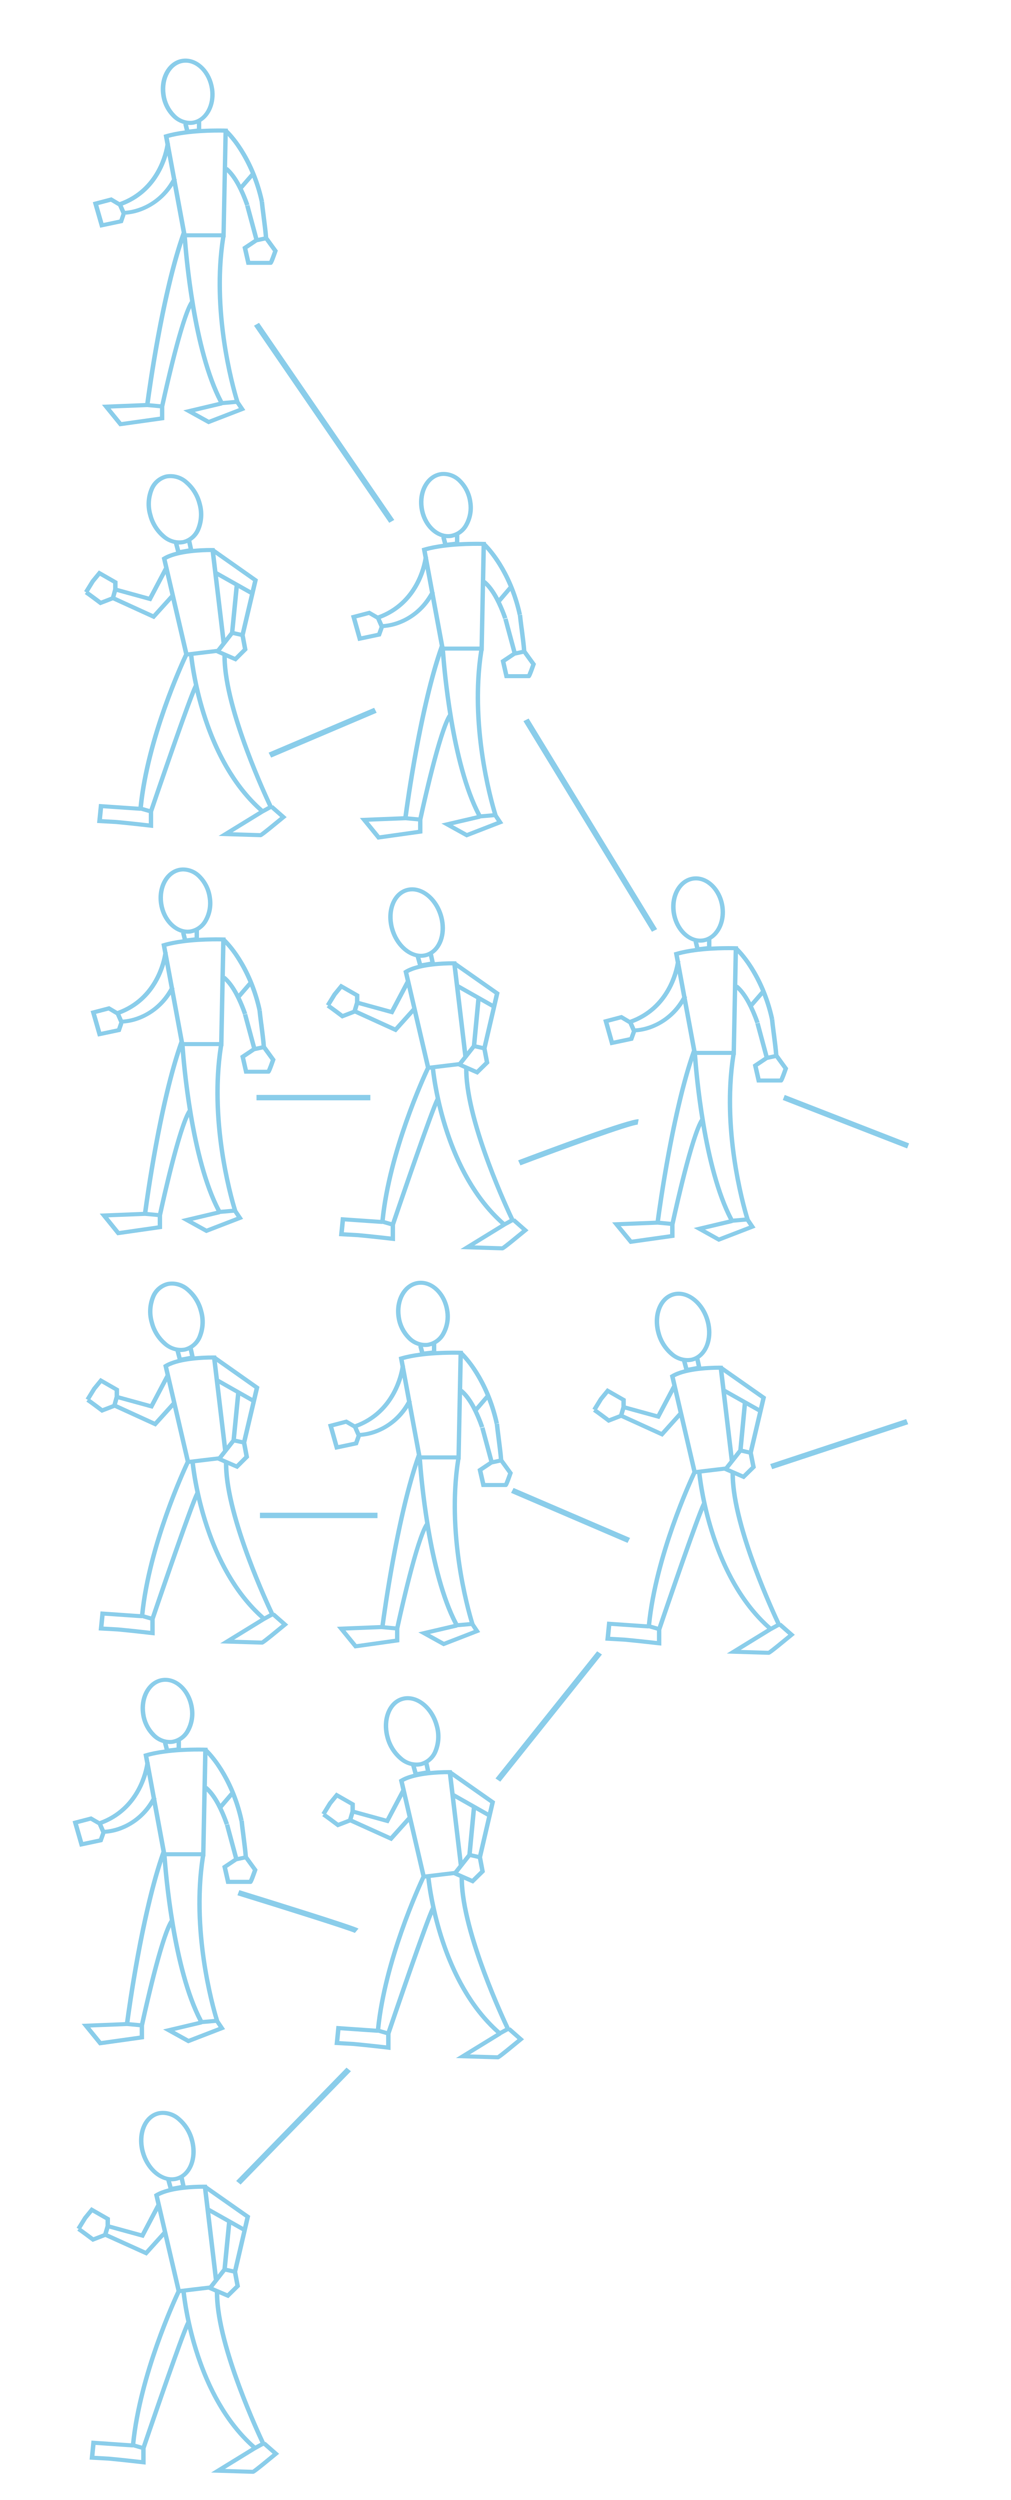 <?xml version="1.0" encoding="UTF-8" standalone="no"?>
<svg
   id="Layer_1"
   viewBox="0 0 397 981"
   version="1.1"
   sodipodi:docname="multiply.svg"
   inkscape:version="1.1.2 (0a00cf5339, 2022-02-04)"
   xmlns:inkscape="http://www.inkscape.org/namespaces/inkscape"
   xmlns:sodipodi="http://sodipodi.sourceforge.net/DTD/sodipodi-0.dtd"
   xmlns="http://www.w3.org/2000/svg"
   xmlns:svg="http://www.w3.org/2000/svg">
  <sodipodi:namedview
     id="namedview347"
     pagecolor="#ffffff"
     bordercolor="#666666"
     borderopacity="1.0"
     inkscape:pageshadow="2"
     inkscape:pageopacity="0.0"
     inkscape:pagecheckerboard="0"
     showgrid="false"
     inkscape:zoom="0.71083508"
     inkscape:cx="225.79077"
     inkscape:cy="469.86989"
     inkscape:window-width="1916"
     inkscape:window-height="1029"
     inkscape:window-x="1920"
     inkscape:window-y="49"
     inkscape:window-maximized="1"
     inkscape:current-layer="Layer_1" />
  <defs
     id="defs4">
    <style
       id="style2">.cls-1{fill:none;}.cls-2{fill:#8acdea;}</style>
  </defs>
  <path
     class="cls-1"
     d="m 274.623,371.66 -0.43,-1.77 c 0.26,0.02 0.52,0.05 0.78,0.05 v 0 c 0.34,0 0.68,-0.02 1.02,-0.06 0.57,-0.07 1.11,-0.21 1.64,-0.38 v 1.81 l -3,0.35 z"
     id="path6" />
  <path
     class="cls-1"
     d="m 265.443,357.97 c -0.91,-6.27 2.25,-11.84 7.04,-12.42 v 0 c 4.79,-0.58 9.42,4.05 10.32,10.32 0.91,6.27 -2.25,11.84 -7.04,12.42 -4.79,0.58 -9.42,-4.05 -10.32,-10.32 z"
     id="path8" />
  <path
     class="cls-1"
     d="m 284.403,577.15 2.45,1.06 c -0.04,9.03 2.99,21.75 9.01,37.83 3.86,10.31 7.79,18.8 8.9,21.16 l -1.98,1.08 c -22.18,-19.53 -26.73,-55.08 -27.26,-60.07 2.47,-0.3 6.16,-0.75 8.88,-1.06 z"
     id="path10" />
  <path
     class="cls-1"
     d="m 249.493,403.57 -0.91,-2.09 c 11.28,-4.31 15.79,-13.73 17.53,-19.48 l 1.72,9.31 c -6.07,10.8 -15.85,12.11 -18.34,12.26 z"
     id="path12" />
  <path
     class="cls-1"
     d="m 273.773,413.99 h 13.35 c -4.51,28.91 3.63,58.27 5.3,63.83 l -4.48,0.39 c -10.62,-20.08 -13.71,-57.79 -14.17,-64.22 z"
     id="path14" />
  <path
     class="cls-1"
     d="m 274.963,439.07 c -4.04,6.17 -10.49,35.31 -11.59,40.41 l -4.16,-0.38 c 0.75,-5.66 5.47,-39.73 12.97,-62.88 0.36,4.38 1.19,12.98 2.78,22.86 z"
     id="path16" />
  <polygon
     class="cls-1"
     points="137.11,404.67 137.95,407.02 144.22,408.34 146.19,401.32 141.32,400.03 138.34,401.8 137.09,404.68 "
     id="polygon18"
     transform="matrix(-1,0,0,1,385.183,0)" />
  <polygon
     class="cls-1"
     points="122.04,484.35 137.06,486.46 141.41,481.18 126.97,480.61 122.04,481.06 "
     id="polygon20"
     transform="matrix(-1,0,0,1,385.183,0)" />
  <polygon
     class="cls-1"
     points="92.16,479.38 91.04,481.03 102.82,485.57 108.32,482.51 97.48,479.94 97.51,479.84 "
     id="polygon22"
     transform="matrix(-1,0,0,1,385.183,0)" />
  <path
     class="cls-1"
     d="m 255.733,637.59 c 2.72,-26.57 15.76,-55.16 17.62,-59.12 0.12,-0.01 0.27,-0.03 0.43,-0.05 0.17,1.57 0.69,5.72 1.9,11.32 -2.59,5.17 -15.32,42.54 -17.37,48.59 l -2.57,-0.74 z"
     id="path24" />
  <path
     class="cls-1"
     d="m 306.003,638.38 3.55,3.12 c -3.39,2.8 -7,5.71 -7.88,6.31 -1.23,-0.03 -6.83,-0.21 -10.81,-0.33 l 12.04,-7.4 z"
     id="path26" />
  <path
     class="cls-1"
     d="m 243.133,555.02 -3.95,1.52 c -0.97,-0.73 -3.41,-2.56 -4.68,-3.46 0.55,-0.89 1.56,-2.53 2.24,-3.65 l 2.11,-2.57 5.15,2.95 v 2.27 l -0.87,2.95 z"
     id="path28" />
  <path
     class="cls-1"
     d="m 271.383,532.81 c -2.55,0.43 -5.16,-0.34 -7.06,-2.09 -2.45,-2.11 -4.18,-4.93 -4.95,-8.07 -1.74,-6.66 0.82,-12.95 5.7,-14.02 v 0 c 4.88,-1.07 10.27,3.49 12.01,10.16 1.74,6.67 -0.82,12.95 -5.7,14.02 z"
     id="path30" />
  <path
     class="cls-1"
     d="m 254.683,638.97 3.27,0.94 v 4.07 c -2.28,-0.26 -8.08,-0.91 -12.67,-1.33 l -5.7,-0.32 0.42,-4.26 c 6.02,0.42 14.67,1.01 14.67,1.01 v -0.1 z"
     id="path32" />
  <polygon
     class="cls-1"
     points="125.48,561.85 140.26,555.12 139.69,553.19 126.24,556.88 120.62,546.24 118.74,554.35 118.74,554.34 "
     id="polygon34"
     transform="matrix(-1,0,0,1,385.183,0)" />
  <path
     class="cls-1"
     d="m 284.933,545.08 c -0.33,-2.77 -0.61,-5.09 -0.79,-6.59 l 14.74,10.34 -0.85,3.64 -13.1,-7.38 z"
     id="path36" />
  <polygon
     class="cls-1"
     points="91.17,570.76 90.24,575.46 93.41,578.57 98.89,576.2 94.07,570.1 "
     id="polygon38"
     transform="matrix(-1,0,0,1,385.183,0)" />
  <polygon
     class="cls-1"
     points="93.5,568.58 91.88,551.67 87.54,554.12 91.07,569.13 "
     id="polygon40"
     transform="matrix(-1,0,0,1,385.183,0)" />
  <path
     class="cls-1"
     d="m 285.173,547.09 6.46,3.64 -1.73,18.18 -1.85,2.34 c -0.69,-5.86 -1.93,-16.27 -2.87,-24.16 z"
     id="path42" />
  <path
     class="cls-1"
     d="m 284.693,575.5 c -3.53,0.4 -9.15,1.09 -11.23,1.34 l -8.46,-36.39 c 4.92,-2.68 14.49,-2.93 17.26,-2.94 0.52,4.37 3.31,27.65 4.25,35.68 l -1.82,2.3 z"
     id="path44" />
  <path
     class="cls-1"
     d="m 208.553,260.78 c -0.52,1.47 -1.12,3.07 -1.43,3.77 h -7.52 l -1.08,-4.73 3.82,-2.56 3.17,-0.69 3.05,4.2 z"
     id="path46" />
  <path
     class="cls-1"
     d="m 64.153,354.44 c -0.91,-6.27 2.25,-11.84 7.04,-12.42 0.27,-0.03 0.54,-0.05 0.81,-0.05 2.16,0.07 4.21,0.98 5.71,2.55 2.09,2.12 3.43,4.87 3.81,7.82 0.48,2.9 -0.03,5.88 -1.46,8.46 -1.12,2.13 -3.19,3.6 -5.58,3.96 -4.79,0.58 -9.42,-4.05 -10.32,-10.32 z"
     id="path48" />
  <path
     class="cls-1"
     d="m 195.903,234.62 c -1.63,-3.07 -3.38,-5.41 -5.24,-6.94 l -0.11,0.12 0.24,-12.28 c 1.97,2.21 5.76,7.07 8.94,14.63 z"
     id="path50" />
  <path
     class="cls-1"
     d="m 150.453,244.9 -0.91,-2.09 c 11.36,-4.34 15.85,-13.86 17.57,-19.61 l 1.73,9.35 c -6.06,10.88 -15.89,12.19 -18.39,12.34 z"
     id="path52" />
  <path
     class="cls-1"
     d="m 73.393,368.2 -0.45,-1.82 c 0.24,0.02 0.49,0.04 0.73,0.04 v 0 c 0.34,0 0.68,-0.02 1.02,-0.07 0.58,-0.08 1.15,-0.23 1.69,-0.42 v 1.91 l -3,0.35 z"
     id="path54" />
  <path
     class="cls-1"
     d="m 174.533,253.72 -0.04,-0.2 c 0,0 0,-0.02 0.01,-0.03 h -0.02 c 0,0 -3.82,-20.69 -3.82,-20.69 0.04,-0.08 0.09,-0.15 0.13,-0.23 l -0.19,-0.08 -2.52,-13.61 c 0.03,-0.21 0.04,-0.33 0.04,-0.35 h -0.11 c 0,0 -0.42,-2.29 -0.42,-2.29 7.77,-2.1 18.4,-2.08 21.46,-2.02 l -0.79,39.49 h -13.75 z"
     id="path56" />
  <path
     class="cls-1"
     d="m 72.543,410.52 h 13.35 c -4.51,28.91 3.64,58.27 5.31,63.83 l -4.48,0.39 c -10.62,-20.08 -13.71,-57.79 -14.17,-64.22 z"
     id="path58" />
  <polygon
     class="cls-1"
     points="323.27,480.88 338.35,483.05 342.66,477.71 328.23,477.14 323.27,477.6 "
     id="polygon60"
     transform="matrix(-1,0,0,1,385.183,0)" />
  <path
     class="cls-1"
     d="m 73.723,435.53 c -4.04,6.02 -10.52,35.35 -11.64,40.47 l -4.16,-0.38 c 0.75,-5.67 5.49,-39.87 13.02,-63.02 0.35,4.32 1.18,12.97 2.78,22.93 z"
     id="path62" />
  <path
     class="cls-1"
     d="m 273.513,412.39 v -0.05 c 0,0 0.02,-0.08 0.03,-0.12 l -0.07,-0.02 -3.82,-20.64 c 0.05,-0.11 0.12,-0.2 0.17,-0.31 l -0.25,-0.11 -2.48,-13.4 c 0.05,-0.32 0.07,-0.51 0.07,-0.53 h -0.17 c 0,0 -0.42,-2.29 -0.42,-2.29 7.77,-2.1 18.4,-2.08 21.46,-2.02 l -0.79,39.49 h -13.75 z"
     id="path64" />
  <polygon
     class="cls-1"
     points="338.4,401.27 339.18,403.55 345.45,404.87 347.47,397.85 342.55,396.56 339.65,398.29 338.35,401.28 "
     id="polygon66"
     transform="matrix(-1,0,0,1,385.183,0)" />
  <path
     class="cls-1"
     d="m 166.463,199.23 c -0.91,-6.27 2.25,-11.84 7.04,-12.42 0.27,-0.03 0.54,-0.05 0.81,-0.05 v 0 c 2.16,0.07 4.21,0.99 5.71,2.55 2.09,2.12 3.43,4.87 3.81,7.82 0.48,2.9 -0.04,5.88 -1.46,8.45 -1.12,2.13 -3.19,3.6 -5.58,3.96 -4.78,0.58 -9.42,-4.05 -10.32,-10.32 z"
     id="path68" />
  <polygon
     class="cls-1"
     points="236.15,246 236.99,248.34 243.26,249.67 245.23,242.64 240.3,241.36 237.43,243.02 236.13,246 "
     id="polygon70"
     transform="matrix(-1,0,0,1,385.183,0)" />
  <path
     class="cls-1"
     d="m 175.633,212.94 -0.47,-1.78 c 0.28,0.03 0.55,0.05 0.83,0.05 v 0 c 0.34,0 0.68,-0.03 1.02,-0.07 0.56,-0.08 1.1,-0.22 1.63,-0.39 v 1.84 z"
     id="path72" />
  <path
     class="cls-1"
     d="m 294.923,393.32 c -1.63,-3.05 -3.37,-5.38 -5.22,-6.91 l -0.18,0.18 0.25,-12.4 c 1.53,1.68 2.92,3.49 4.13,5.42 1.89,2.95 3.51,6.05 4.87,9.26 z"
     id="path74" />
  <path
     class="cls-1"
     d="m 307.593,419.46 c -0.52,1.47 -1.12,3.08 -1.43,3.77 h -7.52 l -1.08,-4.73 3.84,-2.57 3.13,-0.68 z"
     id="path76" />
  <path
     class="cls-1"
     d="m 175.963,280.28 c -4.04,6.03 -10.52,35.35 -11.63,40.47 l -4.16,-0.38 c 0.75,-5.67 5.49,-39.86 13.02,-63.02 0.35,4.3 1.17,12.95 2.77,22.93 z"
     id="path78" />
  <polygon
     class="cls-1"
     points="221.02,325.67 236.1,327.79 240.45,322.45 225.99,321.88 221.02,322.34 "
     id="polygon80"
     transform="matrix(-1,0,0,1,385.183,0)" />
  <polygon
     class="cls-1"
     points="191.14,320.7 190.08,322.3 201.8,326.85 207.34,323.78 196.52,321.26 196.55,321.17 "
     id="polygon82"
     transform="matrix(-1,0,0,1,385.183,0)" />
  <path
     class="cls-1"
     d="m 174.793,255.32 h 13.35 c -4.51,28.91 3.64,58.27 5.31,63.83 l -4.48,0.39 c -10.62,-20.08 -13.71,-57.79 -14.17,-64.22 z"
     id="path84" />
  <polygon
     class="cls-1"
     points="293.38,475.91 292.27,477.56 304.05,482.11 309.6,479.04 298.77,476.47 298.79,476.38 "
     id="polygon86"
     transform="matrix(-1,0,0,1,385.183,0)" />
  <path
     class="cls-1"
     d="m 149.343,796.27 c 2.71,-26.46 15.65,-54.92 17.59,-59.06 0.13,-0.02 0.28,-0.03 0.46,-0.06 0.18,1.6 0.7,5.73 1.89,11.27 -2.59,5.18 -15.32,42.53 -17.37,48.59 z"
     id="path88" />
  <polygon
     class="cls-1"
     points="320.18,225.29 318.28,233.47 318.28,233.47 325.07,240.98 339.81,234.25 339.27,232.32 325.84,236.01 "
     id="polygon90"
     transform="matrix(-1,0,0,1,385.183,0)" />
  <path
     class="cls-1"
     d="m 37.153,228.55 2.11,-2.57 5.15,2.95 v 2.27 l -0.82,2.95 -3.94,1.52 c -0.98,-0.74 -3.46,-2.6 -4.73,-3.49 0.55,-0.89 1.54,-2.51 2.22,-3.62 z"
     id="path92" />
  <path
     class="cls-1"
     d="m 74.243,257.55 c 0.17,1.56 0.69,5.68 1.88,11.24 -2.5,4.87 -15.34,42.58 -17.41,48.67 l -2.57,-0.74 c 2.72,-26.55 15.74,-55.11 17.61,-59.11 0.13,-0.02 0.3,-0.04 0.49,-0.06 z"
     id="path94" />
  <path
     class="cls-1"
     d="m 55.153,318.11 3.27,0.94 v 4.06 c -2.28,-0.26 -8.08,-0.91 -12.67,-1.33 l -5.7,-0.32 0.42,-4.26 c 6.02,0.42 14.67,1.01 14.67,1.01 v -0.09 z"
     id="path96" />
  <path
     class="cls-1"
     d="m 85.983,541.12 c -0.33,-2.78 -0.61,-5.11 -0.79,-6.63 l 14.74,10.39 -0.86,3.66 z"
     id="path98" />
  <path
     class="cls-1"
     d="m 86.223,543.14 6.45,3.66 -1.78,18.17 -1.8,2.28 c -0.69,-5.85 -1.93,-16.23 -2.87,-24.11 z"
     id="path100" />
  <path
     class="cls-1"
     d="m 84.873,256.28 2.44,1.06 c -0.04,9.03 2.99,21.75 9.01,37.83 3.86,10.31 7.79,18.8 8.9,21.16 l -1.98,1.08 C 81.063,297.88 76.523,262.34 75.983,257.34 c 2.47,-0.3 6.17,-0.75 8.89,-1.06 z"
     id="path102" />
  <path
     class="cls-1"
     d="m 85.733,571.5 c -3.53,0.4 -9.15,1.09 -11.23,1.34 l -8.46,-36.39 c 4.92,-2.68 14.49,-2.93 17.26,-2.94 0.52,4.37 3.31,27.64 4.25,35.67 l -1.82,2.31 z"
     id="path104" />
  <path
     class="cls-1"
     d="m 71.323,532.69 -0.56,-2.14 c 0.07,0 0.14,0.01 0.22,0.02 v 0 c 0.62,0 1.24,-0.07 1.85,-0.2 0.45,-0.11 0.88,-0.26 1.3,-0.43 l 0.47,2.15 z"
     id="path106" />
  <polygon
     class="cls-1"
     points="292.5,564.62 290.85,547.74 286.51,550.2 290.03,565.14 "
     id="polygon108"
     transform="matrix(-1,0,0,1,385.183,0)" />
  <path
     class="cls-1"
     d="m 71.853,211.93 c -2.55,0.43 -5.16,-0.34 -7.06,-2.09 -2.45,-2.11 -4.18,-4.93 -4.95,-8.07 -0.87,-3.05 -0.72,-6.29 0.43,-9.24 0.86,-2.37 2.83,-4.16 5.27,-4.78 v 0 c 2.55,-0.43 5.16,0.34 7.06,2.09 2.45,2.11 4.18,4.93 4.95,8.07 0.87,3.05 0.72,6.29 -0.43,9.24 -0.86,2.37 -2.83,4.16 -5.27,4.78 z"
     id="path110" />
  <path
     class="cls-1"
     d="m 85.153,254.63 c -3.53,0.4 -9.15,1.09 -11.22,1.34 l -8.46,-36.39 c 4.92,-2.68 14.49,-2.93 17.26,-2.94 0.52,4.37 3.31,27.6 4.25,35.65 l -1.82,2.33 z"
     id="path112" />
  <path
     class="cls-1"
     d="m 70.743,215.82 -0.56,-2.14 c 0.07,0 0.15,0.01 0.22,0.02 v 0 c 0.62,0 1.24,-0.07 1.85,-0.2 0.45,-0.11 0.87,-0.26 1.29,-0.42 l 0.47,2.15 -3.28,0.6 z"
     id="path114" />
  <path
     class="cls-1"
     d="m 85.403,224.24 c -0.33,-2.78 -0.61,-5.1 -0.79,-6.61 l 14.74,10.38 -0.85,3.61 z"
     id="path116" />
  <polygon
     class="cls-1"
     points="290.71,249.89 289.83,254.59 292.95,257.7 298.43,255.33 293.66,249.23 "
     id="polygon118"
     transform="matrix(-1,0,0,1,385.183,0)" />
  <path
     class="cls-1"
     d="m 106.463,317.51 3.55,3.12 c -3.39,2.8 -7,5.71 -7.88,6.31 -1.23,-0.03 -6.83,-0.21 -10.81,-0.33 l 12.05,-7.4 3.09,-1.69 z"
     id="path120" />
  <polygon
     class="cls-1"
     points="293.09,247.71 291.43,230.83 287.08,233.28 290.61,248.26 "
     id="polygon122"
     transform="matrix(-1,0,0,1,385.183,0)" />
  <path
     class="cls-1"
     d="m 85.643,226.26 6.45,3.64 -1.78,18.15 -1.8,2.3 c -0.69,-5.86 -1.92,-16.22 -2.87,-24.09 z"
     id="path124" />
  <path
     class="cls-1"
     d="m 72.423,528.81 c -2.55,0.43 -5.16,-0.34 -7.06,-2.09 -2.45,-2.11 -4.18,-4.93 -4.95,-8.07 -0.87,-3.05 -0.72,-6.29 0.43,-9.24 0.86,-2.37 2.83,-4.16 5.27,-4.78 0.47,-0.1 0.95,-0.15 1.43,-0.15 2.08,0.07 4.07,0.86 5.62,2.24 2.45,2.11 4.18,4.93 4.95,8.07 0.87,3.05 0.72,6.29 -0.43,9.24 -0.85,2.37 -2.83,4.16 -5.27,4.78 z"
     id="path126" />
  <polygon
     class="cls-1"
     points="199.89,727.31 198.27,710.39 193.92,712.85 197.41,727.86 "
     id="polygon128"
     transform="matrix(-1,0,0,1,385.183,0)" />
  <path
     class="cls-1"
     d="m 178.313,734.23 c -3.53,0.4 -9.17,1.09 -11.25,1.35 l -8.46,-36.39 c 4.93,-2.68 14.49,-2.93 17.26,-2.94 0.52,4.37 3.32,27.68 4.25,35.69 z"
     id="path130" />
  <path
     class="cls-1"
     d="m 178.773,705.77 6.47,3.67 -1.73,18.2 -1.85,2.35 c -0.69,-5.87 -1.94,-16.32 -2.88,-24.22 z"
     id="path132" />
  <polygon
     class="cls-1"
     points="290.12,566.76 289.24,571.45 292.37,574.57 297.84,572.2 293.07,566.15 "
     id="polygon134"
     transform="matrix(-1,0,0,1,385.183,0)" />
  <path
     class="cls-1"
     d="m 196.843,798.57 2.77,-1.52 3.61,3.17 c -3.39,2.8 -7,5.71 -7.88,6.31 -1.23,-0.03 -6.83,-0.21 -10.81,-0.33 l 12.35,-7.58 -0.03,-0.05 z"
     id="path136" />
  <path
     class="cls-1"
     d="m 136.733,713.77 -3.88,1.49 c -0.99,-0.74 -3.49,-2.62 -4.75,-3.51 0.55,-0.89 1.56,-2.54 2.25,-3.66 l 2.11,-2.57 5.15,2.95 v 2.26 z"
     id="path138" />
  <path
     class="cls-1"
     d="m 178.163,735.86 2.29,1 c -0.04,9.03 2.99,21.76 9.01,37.86 3.86,10.31 7.79,18.8 8.9,21.16 l -1.98,1.08 c -22.11,-19.47 -26.7,-54.85 -27.26,-60.02 2.51,-0.31 6.3,-0.77 9.03,-1.08 z"
     id="path140" />
  <polygon
     class="cls-1"
     points="197.5,729.49 196.62,734.12 199.8,737.24 205.22,734.87 200.45,728.83 "
     id="polygon142"
     transform="matrix(-1,0,0,1,385.183,0)" />
  <path
     class="cls-1"
     d="m 178.533,703.75 c -0.33,-2.74 -0.6,-5.04 -0.78,-6.53 l 14.74,10.34 -0.84,3.63 z"
     id="path144" />
  <polygon
     class="cls-1"
     points="246.66,713.85 246.08,711.87 232.63,715.56 227.02,704.93 225.14,713.03 231.87,720.53 "
     id="polygon146"
     transform="matrix(-1,0,0,1,385.183,0)" />
  <path
     class="cls-1"
     d="m 148.353,797.66 3.27,0.94 v 4.05 c -2.28,-0.26 -8.08,-0.91 -12.67,-1.33 l -5.7,-0.32 0.42,-4.26 c 6.02,0.42 14.67,1.01 14.67,1.01 v -0.09 z"
     id="path148" />
  <path
     class="cls-1"
     d="m 55.733,634.98 3.27,0.94 v 4.06 c -2.28,-0.26 -8.08,-0.91 -12.67,-1.33 l -5.7,-0.32 0.42,-4.26 c 6.02,0.42 14.67,1.01 14.67,1.01 v -0.09 z"
     id="path150" />
  <path
     class="cls-1"
     d="m 85.453,573.15 2.44,1.06 c -0.04,9.03 2.99,21.75 9.01,37.83 3.86,10.31 7.79,18.8 8.9,21.16 l -1.98,1.08 C 81.643,614.75 77.103,579.2 76.563,574.21 c 2.47,-0.3 6.17,-0.75 8.89,-1.06 z"
     id="path152" />
  <path
     class="cls-1"
     d="m 107.043,634.38 3.55,3.12 c -3.39,2.8 -7,5.71 -7.88,6.31 -1.23,-0.03 -6.83,-0.21 -10.81,-0.33 l 12.06,-7.41 z"
     id="path154" />
  <path
     class="cls-1"
     d="m 74.823,574.42 c 0.17,1.56 0.68,5.68 1.88,11.24 -2.5,4.88 -15.34,42.58 -17.41,48.67 l -2.57,-0.74 c 2.72,-26.55 15.74,-55.12 17.61,-59.11 0.13,-0.02 0.3,-0.04 0.49,-0.06 z"
     id="path156" />
  <polygon
     class="cls-1"
     points="319.6,542.16 317.69,550.34 317.7,550.34 324.49,557.85 339.23,551.11 338.69,549.19 325.25,552.88 "
     id="polygon158"
     transform="matrix(-1,0,0,1,385.183,0)" />
  <path
     class="cls-1"
     d="m 164.993,691.54 c -2.55,0.43 -5.16,-0.34 -7.06,-2.09 -2.45,-2.11 -4.18,-4.93 -4.95,-8.07 -1.74,-6.67 0.82,-12.95 5.7,-14.02 v 0 c 4.88,-1.07 10.27,3.49 12.01,10.16 0.87,3.05 0.72,6.29 -0.43,9.24 -0.86,2.37 -2.83,4.16 -5.27,4.78 z"
     id="path160" />
  <path
     class="cls-1"
     d="m 163.943,695.37 -0.58,-2.09 c 0.06,0 0.12,0.01 0.19,0.01 v 0 c 0.62,0 1.24,-0.07 1.85,-0.2 0.45,-0.11 0.87,-0.26 1.29,-0.43 l 0.47,2.14 -3.22,0.56 z"
     id="path162" />
  <path
     class="cls-1"
     d="m 37.743,545.42 2.11,-2.57 5.15,2.95 v 2.25 l -0.84,3.03 -3.92,1.51 c -0.99,-0.74 -3.48,-2.62 -4.74,-3.51 0.55,-0.89 1.56,-2.54 2.25,-3.66 z"
     id="path164" />
  <path
     class="cls-1"
     d="m 270.273,536.69 -0.56,-2.14 c 0.08,0 0.15,0.01 0.23,0.02 v 0 c 0.62,0 1.24,-0.07 1.85,-0.2 0.45,-0.1 0.88,-0.24 1.3,-0.41 l 0.46,2.13 z"
     id="path166" />
  <path
     class="cls-1"
     d="m 68.873,854.27 c -4.88,1.07 -10.27,-3.49 -12.01,-10.16 -1.74,-6.67 0.82,-12.95 5.7,-14.02 0.47,-0.1 0.95,-0.15 1.43,-0.15 v 0 c 2.08,0.07 4.07,0.86 5.62,2.24 2.45,2.11 4.18,4.93 4.95,8.07 1.74,6.67 -0.82,12.95 -5.7,14.02 z"
     id="path168" />
  <path
     class="cls-1"
     d="m 82.173,896.9 c -3.53,0.4 -9.2,1.09 -11.28,1.35 l -8.46,-36.39 c 4.92,-2.68 14.49,-2.93 17.26,-2.94 0.53,4.38 3.32,27.73 4.25,35.72 z"
     id="path170" />
  <path
     class="cls-1"
     d="m 74.533,49.01 v 0 c 0,0 0,0 0,0 0.35,0 0.7,-0.02 1.04,-0.06 0.59,-0.07 1.15,-0.22 1.7,-0.4 v 1.89 l -3,0.35 -0.45,-1.83 c 0.24,0.02 0.47,0.05 0.71,0.05 0,0 0,0 0,0 z"
     id="path172" />
  <path
     class="cls-1"
     d="m 82.383,34.95 c 0.91,6.27 -2.25,11.84 -7.04,12.42 -2.44,0.21 -4.84,-0.71 -6.51,-2.5 -2.09,-2.12 -3.43,-4.87 -3.81,-7.82 -0.91,-6.27 2.25,-11.84 7.04,-12.42 4.78,-0.58 9.42,4.05 10.32,10.32 z"
     id="path174" />
  <path
     class="cls-1"
     d="m 67.753,858.09 -0.58,-2.09 c 0.1,0 0.19,0.02 0.29,0.02 v 0 c 0.61,0 1.22,-0.06 1.81,-0.19 0.45,-0.1 0.89,-0.25 1.31,-0.41 l 0.45,2.08 -3.29,0.6 z"
     id="path176" />
  <path
     class="cls-1"
     d="m 82.603,868.49 6.51,3.67 -1.78,18.15 -1.85,2.37 c -0.69,-5.86 -1.93,-16.29 -2.88,-24.18 z"
     id="path178" />
  <polygon
     class="cls-1"
     points="293.68,892.16 292.8,896.85 295.93,899.92 301.4,897.59 296.64,891.51 "
     id="polygon180"
     transform="matrix(-1,0,0,1,385.183,0)" />
  <path
     class="cls-1"
     d="m 82.363,866.48 c -0.33,-2.76 -0.61,-5.08 -0.79,-6.58 l 14.74,10.34 -0.84,3.63 z"
     id="path182" />
  <polygon
     class="cls-1"
     points="296.06,889.99 294.4,873.11 290.1,875.53 293.59,890.54 "
     id="polygon184"
     transform="matrix(-1,0,0,1,385.183,0)" />
  <polygon
     class="cls-1"
     points="292.51,158.51 291.4,160.16 303.18,164.71 308.72,161.63 297.89,159.07 297.92,158.98 "
     id="polygon186"
     transform="matrix(-1,0,0,1,385.183,0)" />
  <path
     class="cls-1"
     d="m 103.493,959.79 3.55,3.12 c -3.39,2.8 -7,5.71 -7.88,6.31 -1.23,-0.03 -6.83,-0.21 -10.81,-0.33 l 12.03,-7.39 3.12,-1.71 z"
     id="path188" />
  <path
     class="cls-1"
     d="m 73.423,93.12 h 13.35 c -4.51,28.91 3.64,58.27 5.31,63.83 l -4.48,0.39 c -10.62,-20.08 -13.71,-57.79 -14.17,-64.22 z"
     id="path190" />
  <path
     class="cls-1"
     d="m 93.553,58.74 c 1.89,2.95 3.51,6.05 4.87,9.26 l -3.85,4.45 c -1.63,-3.05 -3.37,-5.38 -5.22,-6.91 l -0.17,0.18 0.25,-12.4 c 1.53,1.68 2.92,3.49 4.13,5.42 z"
     id="path192" />
  <polygon
     class="cls-1"
     points="322.39,163.48 337.47,165.59 341.77,160.31 327.36,159.74 322.39,160.19 "
     id="polygon194"
     transform="matrix(-1,0,0,1,385.183,0)" />
  <path
     class="cls-1"
     d="m 49.083,82.7 -0.91,-2.09 c 11.36,-4.34 15.85,-13.86 17.57,-19.61 l 1.73,9.35 c -6.06,10.88 -15.89,12.19 -18.39,12.34 z"
     id="path196" />
  <path
     class="cls-1"
     d="m 48.213,400.11 -0.91,-2.09 c 11.36,-4.34 15.85,-13.86 17.57,-19.6 l 1.73,9.35 c -6.06,10.88 -15.89,12.19 -18.39,12.34 z"
     id="path198" />
  <path
     class="cls-1"
     d="m 74.603,118.13 c -4.04,6.02 -10.52,35.35 -11.64,40.47 l -4.16,-0.38 c 0.75,-5.67 5.49,-39.87 13.02,-63.03 0.35,4.32 1.18,12.97 2.78,22.93 z"
     id="path200" />
  <polygon
     class="cls-1"
     points="337.52,83.87 338.31,86.15 344.58,87.47 346.59,80.45 341.67,79.16 338.77,80.89 337.47,83.88 "
     id="polygon202"
     transform="matrix(-1,0,0,1,385.183,0)" />
  <polygon
     class="cls-1"
     points="330.33,798.82 345.4,800.93 349.7,795.65 335.31,795.08 330.33,795.53 "
     id="polygon204"
     transform="matrix(-1,0,0,1,385.183,0)" />
  <path
     class="cls-1"
     d="m 66.663,753.47 c -4.04,6.01 -10.53,35.36 -11.64,40.48 l -4.16,-0.38 c 0.75,-5.67 5.49,-39.87 13.02,-63.02 0.35,4.32 1.18,12.97 2.78,22.93 z"
     id="path206" />
  <path
     class="cls-1"
     d="m 81.873,898.54 2.46,1.05 c -0.04,9.03 2.99,21.76 9.01,37.85 3.86,10.31 7.79,18.8 8.9,21.16 l -1.98,1.08 C 78.063,940.14 73.533,904.56 73.003,899.6 c 2.48,-0.3 6.17,-0.75 8.87,-1.06 z"
     id="path208" />
  <path
     class="cls-1"
     d="m 61.303,705.63 -2.52,-13.62 c 0.03,-0.2 0.04,-0.33 0.04,-0.34 h -0.11 c 0,0 -0.42,-2.29 -0.42,-2.29 7.77,-2.1 18.4,-2.08 21.46,-2.02 l -0.79,39.49 h -13.75 l -0.03,-0.16 c 0,0 0,0 0,-0.01 v 0 c 0,0 -3.84,-20.74 -3.84,-20.74 0.04,-0.08 0.09,-0.15 0.13,-0.23 l -0.19,-0.08 z"
     id="path210" />
  <polygon
     class="cls-1"
     points="300.45,793.85 299.33,795.5 311.11,800.05 316.66,796.97 305.83,794.41 305.85,794.32 "
     id="polygon212"
     transform="matrix(-1,0,0,1,385.183,0)" />
  <path
     class="cls-1"
     d="m 65.483,728.46 h 13.35 c -4.51,28.91 3.64,58.28 5.3,63.83 l -4.48,0.39 c -10.62,-20.08 -13.71,-57.79 -14.17,-64.22 z"
     id="path214" />
  <path
     class="cls-1"
     d="m 40.233,715.95 c 11.36,-4.35 15.85,-13.87 17.57,-19.61 l 1.73,9.36 c -6.06,10.88 -15.89,12.19 -18.39,12.35 l -0.91,-2.09 z"
     id="path216" />
  <polygon
     class="cls-1"
     points="346.74,716.16 345.44,719.15 345.45,719.14 346.29,721.49 352.52,722.81 354.53,715.79 349.61,714.5 "
     id="polygon218"
     transform="matrix(-1,0,0,1,385.183,0)" />
  <path
     class="cls-1"
     d="m 107.183,98.58 c -0.52,1.47 -1.12,3.08 -1.43,3.77 h -7.52 l -1.08,-4.73 3.81,-2.55 3.17,-0.69 z"
     id="path220" />
  <path
     class="cls-1"
     d="m 34.173,870.83 2.11,-2.57 5.15,2.95 v 2.28 l -0.87,2.96 -3.88,1.5 c -0.98,-0.74 -3.46,-2.6 -4.73,-3.49 0.55,-0.89 1.54,-2.51 2.22,-3.62 z"
     id="path222" />
  <polygon
     class="cls-1"
     points="323.19,867.65 321.31,875.75 328.05,883.2 342.83,876.52 342.26,874.59 328.81,878.28 "
     id="polygon224"
     transform="matrix(-1,0,0,1,385.183,0)" />
  <path
     class="cls-1"
     d="m 71.263,899.82 c 0.17,1.55 0.68,5.68 1.88,11.25 -2.5,4.87 -15.35,42.59 -17.41,48.67 l -2.57,-0.74 c 2.72,-26.57 15.76,-55.16 17.62,-59.12 0.14,-0.02 0.3,-0.04 0.49,-0.06 z"
     id="path226" />
  <path
     class="cls-1"
     d="m 52.173,960.39 3.27,0.94 v 4.06 c -2.28,-0.26 -8.08,-0.91 -12.67,-1.33 l -5.7,-0.32 0.42,-4.26 c 6.02,0.42 14.67,1.01 14.67,1.01 v -0.09 z"
     id="path228" />
  <path
     class="cls-1"
     d="m 99.243,733.92 c -0.52,1.48 -1.12,3.08 -1.43,3.77 h -7.52 l -1.08,-4.72 3.8,-2.54 3.19,-0.69 3.04,4.19 z"
     id="path230" />
  <path
     class="cls-1"
     d="m 60.903,680.26 c -2.09,-2.12 -3.43,-4.87 -3.81,-7.82 -0.91,-6.27 2.25,-11.84 7.04,-12.42 v 0 c 4.79,-0.58 9.41,4.05 10.32,10.32 0.48,2.9 -0.03,5.88 -1.46,8.45 -1.12,2.13 -3.19,3.6 -5.58,3.96 -2.44,0.21 -4.84,-0.71 -6.51,-2.5 z"
     id="path232" />
  <path
     class="cls-1"
     d="m 85.553,694.08 c 1.89,2.95 3.51,6.05 4.87,9.26 l -3.83,4.48 c -1.63,-3.07 -3.38,-5.41 -5.24,-6.94 l -0.11,0.12 0.24,-12.28 c 1.51,1.66 2.87,3.46 4.07,5.36 z"
     id="path234" />
  <path
     class="cls-1"
     d="m 66.313,686.13 -0.46,-1.78 c 0.25,0.02 0.49,0.05 0.74,0.05 v 0 c 0.35,0 0.7,-0.02 1.04,-0.06 0.58,-0.08 1.14,-0.23 1.68,-0.41 v 1.84 l -3.01,0.35 z"
     id="path236" />
  <path
     class="cls-1"
     d="m 87.693,52.03 -0.79,39.49 h -13.75 l -0.03,-0.16 c 0,0 0,0 0,-0.01 v 0 c 0,0 -3.84,-20.74 -3.84,-20.74 0.04,-0.08 0.09,-0.15 0.13,-0.23 l -0.19,-0.08 -2.52,-13.61 c 0.03,-0.21 0.04,-0.34 0.04,-0.35 h -0.11 c 0,0 -0.42,-2.29 -0.42,-2.29 7.77,-2.1 18.4,-2.08 21.46,-2.02 z"
     id="path238" />
  <path
     class="cls-1"
     d="m 180.523,388.38 6.46,3.66 -1.73,18.2 -1.85,2.35 c -0.69,-5.87 -1.94,-16.31 -2.88,-24.21 z"
     id="path240" />
  <path
     class="cls-1"
     d="m 165.693,377.97 -0.58,-2.1 c 0.08,0 0.15,0.01 0.23,0.01 v 0 c 0.61,0 1.22,-0.06 1.81,-0.19 0.45,-0.1 0.88,-0.24 1.3,-0.41 l 0.46,2.13 z"
     id="path242" />
  <path
     class="cls-1"
     d="m 180.063,416.82 c -3.53,0.4 -9.16,1.09 -11.24,1.35 l -8.46,-36.39 c 4.92,-2.68 14.49,-2.93 17.26,-2.94 0.52,4.37 3.32,27.68 4.25,35.69 z"
     id="path244" />
  <path
     class="cls-1"
     d="m 166.743,374.13 c -4.88,1.07 -10.27,-3.49 -12.01,-10.16 -1.74,-6.66 0.82,-12.95 5.7,-14.02 0.47,-0.1 0.96,-0.16 1.44,-0.16 v 0 c 4.46,0 9,4.3 10.57,10.31 1.74,6.66 -0.82,12.95 -5.7,14.02 z"
     id="path246" />
  <path
     class="cls-1"
     d="m 166.583,530.34 -0.47,-1.79 c 0.27,0.03 0.54,0.05 0.81,0.06 v 0 c 0.35,0 0.7,-0.02 1.04,-0.06 0.56,-0.08 1.1,-0.22 1.63,-0.39 v 1.83 z"
     id="path248" />
  <polygon
     class="cls-1"
     points="195.75,412.08 194.87,416.72 198.05,419.84 203.47,417.47 198.71,411.43 "
     id="polygon250"
     transform="matrix(-1,0,0,1,385.183,0)" />
  <polygon
     class="cls-1"
     points="198.14,409.9 196.52,392.99 192.17,395.45 195.66,410.45 "
     id="polygon252"
     transform="matrix(-1,0,0,1,385.183,0)" />
  <path
     class="cls-1"
     d="m 180.283,386.36 c -0.33,-2.75 -0.6,-5.05 -0.78,-6.54 l 14.74,10.34 -0.84,3.63 -13.11,-7.43 z"
     id="path254" />
  <path
     class="cls-1"
     d="m 161.223,524.46 c -2.09,-2.12 -3.43,-4.87 -3.81,-7.82 -0.91,-6.27 2.25,-11.84 7.04,-12.42 v 0 c 4.78,-0.58 9.42,4.05 10.32,10.32 0.48,2.9 -0.04,5.88 -1.46,8.46 -1.12,2.13 -3.19,3.6 -5.58,3.96 -2.44,0.21 -4.84,-0.71 -6.51,-2.5 z"
     id="path256" />
  <path
     class="cls-1"
     d="m 199.503,578.18 c -0.52,1.48 -1.12,3.08 -1.43,3.77 h -7.52 l -1.08,-4.73 3.81,-2.55 3.17,-0.69 3.04,4.2 z"
     id="path258" />
  <path
     class="cls-1"
     d="m 198.623,481.16 2.78,-1.52 3.57,3.14 c -3.39,2.8 -7,5.71 -7.88,6.31 -1.24,-0.04 -6.83,-0.21 -10.81,-0.34 l 12.35,-7.58 v 0 z"
     id="path260" />
  <polygon
     class="cls-1"
     points="245.2,563.4 246.03,565.75 252.31,567.07 254.28,560.05 249.34,558.76 246.48,560.42 245.18,563.41 "
     id="polygon262"
     transform="matrix(-1,0,0,1,385.183,0)" />
  <path
     class="cls-1"
     d="m 165.743,572.72 h 13.35 c -4.51,28.91 3.64,58.28 5.31,63.83 l -4.48,0.39 c -10.62,-20.08 -13.71,-57.79 -14.17,-64.22 z"
     id="path264" />
  <path
     class="cls-1"
     d="m 165.493,571.12 -0.03,-0.17 c 0,0 0,0 0,-0.01 v 0 c 0,0 -3.84,-20.74 -3.84,-20.74 0.04,-0.08 0.09,-0.15 0.13,-0.23 l -0.19,-0.08 -2.52,-13.62 c 0.03,-0.2 0.04,-0.33 0.04,-0.34 h -0.11 c 0,0 -0.42,-2.29 -0.42,-2.29 7.77,-2.1 18.4,-2.08 21.46,-2.02 l -0.79,39.49 h -13.75 z"
     id="path266" />
  <path
     class="cls-1"
     d="m 185.823,538.28 c 1.89,2.95 3.51,6.05 4.87,9.27 l -3.83,4.47 c -1.63,-3.07 -3.38,-5.41 -5.24,-6.94 l -0.11,0.12 0.24,-12.27 c 1.51,1.66 2.87,3.45 4.07,5.36 z"
     id="path268" />
  <polygon
     class="cls-1"
     points="230.06,643.08 245.14,645.19 249.5,639.86 235.45,639.3 230.06,639.79 "
     id="polygon270"
     transform="matrix(-1,0,0,1,385.183,0)" />
  <polygon
     class="cls-1"
     points="200.18,638.11 199.12,639.71 210.84,644.25 216.38,641.19 205.56,638.67 205.59,638.58 "
     id="polygon272"
     transform="matrix(-1,0,0,1,385.183,0)" />
  <path
     class="cls-1"
     d="m 151.133,637.82 c 0.75,-5.67 5.49,-39.87 13.02,-63.03 0.35,4.32 1.18,12.97 2.78,22.93 -4.04,6.01 -10.53,35.36 -11.64,40.48 z"
     id="path274" />
  <path
     class="cls-1"
     d="m 169.143,419.75 c 0.18,1.61 0.7,5.73 1.89,11.27 -2.59,5.18 -15.32,42.53 -17.37,48.59 l -2.57,-0.74 c 2.71,-26.45 15.65,-54.91 17.59,-59.06 0.13,-0.02 0.28,-0.04 0.46,-0.06 z"
     id="path276" />
  <path
     class="cls-1"
     d="m 106.303,415.99 c -0.52,1.47 -1.12,3.08 -1.43,3.77 h -7.52 l -1.08,-4.73 3.82,-2.56 3.16,-0.69 3.05,4.2 z"
     id="path278" />
  <path
     class="cls-1"
     d="m 141.413,562.3 -0.91,-2.09 c 11.36,-4.34 15.85,-13.87 17.57,-19.61 l 1.73,9.36 c -6.06,10.88 -15.89,12.19 -18.39,12.35 z"
     id="path280" />
  <path
     class="cls-1"
     d="m 132.103,390.7 2.11,-2.57 5.15,2.95 v 2.26 l -0.9,3.04 -3.86,1.49 c -0.99,-0.74 -3.48,-2.62 -4.74,-3.51 0.55,-0.89 1.56,-2.54 2.25,-3.66 z"
     id="path282" />
  <path
     class="cls-1"
     d="m 72.283,408.92 -0.03,-0.16 c 0,0 0,0 0,-0.01 v 0 c 0,0 -3.83,-20.73 -3.83,-20.73 0.04,-0.08 0.09,-0.15 0.13,-0.24 l -0.19,-0.08 -2.52,-13.6 c 0.03,-0.21 0.04,-0.34 0.04,-0.36 h -0.11 c 0,0 -0.42,-2.29 -0.42,-2.29 7.77,-2.1 18.4,-2.08 21.46,-2.02 l -0.79,39.49 h -13.75 z"
     id="path284" />
  <path
     class="cls-1"
     d="m 93.693,389.85 c -1.63,-3.05 -3.37,-5.38 -5.22,-6.91 l -0.17,0.18 0.25,-12.4 c 1.53,1.68 2.92,3.49 4.13,5.42 1.89,2.95 3.51,6.05 4.87,9.26 l -3.85,4.45 z"
     id="path286" />
  <polygon
     class="cls-1"
     points="225.27,387.53 223.39,395.62 230.12,403.12 244.9,396.39 244.33,394.46 230.88,398.15 "
     id="polygon288"
     transform="matrix(-1,0,0,1,385.183,0)" />
  <path
     class="cls-1"
     d="m 179.913,418.45 2.29,1 c -0.04,9.03 2.99,21.76 9.01,37.85 3.86,10.31 7.79,18.8 8.9,21.16 l -1.98,1.09 c -22.11,-19.46 -26.7,-54.84 -27.26,-60.02 2.51,-0.31 6.3,-0.77 9.03,-1.08 z"
     id="path290" />
  <path
     class="cls-1"
     d="m 150.103,480.26 3.27,0.94 v 4.05 c -2.28,-0.26 -8.08,-0.91 -12.67,-1.33 l -5.7,-0.32 0.42,-4.26 c 6.02,0.42 14.67,1.01 14.67,1.01 v -0.09 z"
     id="path292" />
  <rect
     class="cls-2"
     x="-495.392"
     y="288.488"
     width="52.39"
     height="2.13"
     transform="matrix(-0.932,-0.363,-0.363,0.932,0,0)"
     id="rect294" />
  <path
     class="cls-2"
     d="m 304.693,405.23 c 0.42,3.26 0.88,6.91 0.98,8.68 l 3.84,5.3 -0.13,0.36 c -1.83,5.25 -1.98,5.25 -2.7,5.25 v 0 c 0,0 -9.47,0 -9.47,0 l -1.6,-7.01 4.52,-3.02 c -0.55,-2.02 -2.48,-9.18 -3.53,-13.09 l 1.7,-0.38 c 1.01,3.78 2.85,10.6 3.47,12.88 l 2.13,-0.46 c -0.13,-1.81 -0.58,-5.38 -0.96,-8.32 -0.3,-2.36 -0.56,-4.39 -0.64,-5.35 -0.69,-3.22 -1.65,-6.38 -2.83,-9.44 l -3.73,4.31 c 0.89,1.85 1.74,3.9 2.55,6.21 l -1.67,0.48 c -2.15,-6.12 -4.54,-10.53 -7.14,-13.16 l -0.51,25.5 h -0.1 c -5.02,31.65 5.4,63.98 5.5,64.31 l 0.03,0.1 2.28,3.38 -14.48,5.59 -9.79,-5.46 13.8,-3.27 c -5.22,-10.02 -8.63,-24.19 -10.8,-36.79 -4.22,9.42 -10.42,38.33 -10.49,38.65 l -0.04,0.19 v 5.04 l -17.54,2.47 -6.97,-8.48 17.08,-0.68 c 0.73,-5.52 5.95,-43.44 14.25,-66.82 l -3.4,-18.37 c -2.82,4.29 -6.86,7.66 -11.65,9.63 -2.24,0.94 -4.63,1.49 -7.05,1.66 l 0.13,0.04 -1.15,3.2 -8.9,1.88 -2.82,-10.04 7.27,-1.92 3.22,1.91 c 14.43,-5.18 17.46,-19.2 17.98,-22.45 l -0.73,-3.94 0.72,-0.21 c 2.36,-0.7 4.98,-1.19 7.6,-1.54 l -0.6,-2.44 0.22,-0.04 c -4.36,-1.24 -8.03,-5.71 -8.85,-11.4 -1.03,-7.14 2.8,-13.52 8.54,-14.21 5.74,-0.69 11.25,4.55 12.29,11.7 0.81,5.62 -1.39,10.75 -5.16,13.03 v 2.78 c 5.19,-0.3 9.3,-0.16 9.61,-0.15 l 0.85,0.03 v 0.44 c 0.9,0.85 10.24,9.91 14.21,28.01 l -0.86,0.16 0.87,-0.06 c 0.07,0.9 0.34,3.05 0.63,5.33 z m -21.89,-49.36 c -0.91,-6.27 -5.54,-10.9 -10.32,-10.32 v 0 c -4.79,0.58 -7.94,6.15 -7.04,12.41 0.91,6.27 5.53,10.9 10.32,10.32 4.79,-0.58 7.94,-6.15 7.04,-12.42 z m -6.81,14 c -0.34,0.04 -0.68,0.06 -1.02,0.06 v 0 c -0.26,0 -0.52,-0.02 -0.78,-0.05 l 0.43,1.77 3,-0.35 v -1.81 c -0.53,0.17 -1.07,0.31 -1.64,0.38 z m 11.13,44.11 h -13.35 c 0.46,6.43 3.55,44.14 14.17,64.22 l 4.48,-0.39 c -1.67,-5.56 -9.82,-34.92 -5.3,-63.83 z m -4.76,71.59 11.78,-4.54 -1.11,-1.65 -5.35,0.47 0.03,0.09 -10.84,2.57 5.5,3.07 z m -34.24,0.89 15.02,-2.12 v -3.29 l -4.94,-0.45 -14.43,0.57 4.35,5.28 z m 15.25,-6.99 c 1.11,-5.1 7.55,-34.24 11.59,-40.41 -1.59,-9.88 -2.42,-18.48 -2.78,-22.86 -7.5,23.15 -12.22,57.23 -12.97,62.88 l 4.16,0.38 z m -19.51,-79.44 -4.87,1.28 1.97,7.03 6.27,-1.32 0.84,-2.34 h 0.01 c 0,0 -1.25,-2.87 -1.25,-2.87 l -2.98,-1.77 z m 4.73,1.45 0.91,2.09 c 2.5,-0.15 12.28,-1.46 18.34,-12.26 l -1.72,-9.31 c -1.75,5.75 -6.25,15.17 -17.53,19.48 z m 18,-26.56 0.42,2.27 h 0.17 c 0,0 -0.02,0.22 -0.07,0.54 l 2.48,13.4 0.25,0.11 c -0.05,0.11 -0.12,0.21 -0.17,0.31 l 3.82,20.64 0.07,0.02 c 0,0 -0.03,0.08 -0.04,0.12 v 0.05 h 13.76 l 0.79,-39.49 c -3.06,-0.06 -13.69,-0.08 -21.46,2.02 z m 23.19,-0.73 -0.25,12.4 0.18,-0.18 c 1.85,1.53 3.59,3.86 5.22,6.91 l 3.85,-4.45 c -1.36,-3.21 -2.98,-6.31 -4.87,-9.26 -1.21,-1.93 -2.6,-3.74 -4.13,-5.42 z m 11.63,41.74 -3.84,2.57 1.08,4.73 h 7.52 c 0.31,-0.7 0.91,-2.3 1.43,-3.77 l -3.06,-4.21 z"
     id="path296" />
  <polygon
     class="cls-2"
     points="81.96,576.54 82.75,574.54 29.35,556.89 28.55,558.9 "
     id="polygon298"
     transform="matrix(-1,0,0,1,385.183,0)" />
  <path
     class="cls-2"
     d="m 258.713,645.68 c -0.08,0 -7.82,-0.91 -13.58,-1.44 l -7.46,-0.42 0.74,-7.47 0.86,0.06 c 4.97,0.35 12.31,0.85 14.72,1.01 2.81,-27.41 16.47,-56.88 17.85,-59.81 l -4.94,-21.27 -6.74,7.51 -16.25,-7.4 -5.02,1.94 -0.41,-0.31 c 0,0 -4.65,-3.51 -5.61,-4.12 l 0.53,-0.69 -0.05,-0.03 -0.72,-0.42 c 0.13,-0.19 1.66,-2.69 2.6,-4.22 l 0.06,-0.09 3.11,-3.79 7.34,4.2 v 2.67 l 12.26,3.36 5.95,-11.27 -0.92,-3.96 0.49,-0.3 c 1.41,-0.88 3.21,-1.53 5.13,-2.03 l -0.82,-3.1 c -1.73,-0.39 -3.34,-1.2 -4.69,-2.38 -2.71,-2.32 -4.63,-5.43 -5.48,-8.89 -1.96,-7.52 1.17,-14.68 7,-15.95 5.83,-1.27 12.16,3.82 14.12,11.34 1.61,6.15 -0.2,12.05 -4.1,14.7 l 0.69,3.15 c 4.05,-0.41 7.41,-0.35 7.69,-0.35 l 0.77,0.02 0.04,0.35 16.95,11.89 -5.16,21.95 1.16,5.84 -4.65,4.56 -3.57,-1.55 c 0.32,20.61 16.66,55.28 17.97,58.04 l 0.19,-0.18 5.35,4.7 -0.7,0.57 c -8.83,7.3 -9.1,7.3 -9.52,7.3 v 0 c -0.35,0 -12.43,-0.38 -13.8,-0.42 l -2.7,-0.09 15.86,-9.74 c -14.67,-13.11 -21.69,-33.01 -24.93,-46.58 -4.17,10.33 -16.47,46.59 -16.61,46.99 l -0.02,0.05 v 6.17 l -0.99,-0.11 z m 18.37,-126.89 c -1.74,-6.66 -7.13,-11.22 -12.01,-10.16 v 0 c -4.88,1.07 -7.44,7.35 -5.7,14.02 0.77,3.14 2.5,5.96 4.95,8.07 1.9,1.75 4.51,2.52 7.06,2.09 4.88,-1.07 7.44,-7.35 5.7,-14.02 z m -5.29,15.57 c -0.61,0.13 -1.23,0.2 -1.85,0.2 v 0 c -0.08,0 -0.15,-0.01 -0.23,-0.02 l 0.56,2.14 3.28,-0.6 -0.46,-2.13 c -0.42,0.17 -0.85,0.31 -1.3,0.41 z m -32.2,107.96 5.7,0.32 c 4.59,0.42 10.39,1.07 12.67,1.33 v -4.07 l -3.27,-0.94 v 0.1 c 0,0 -8.66,-0.58 -14.67,-1.01 l -0.42,4.26 z m -0.74,-95.47 -2.11,2.57 c -0.69,1.12 -1.69,2.76 -2.24,3.65 1.28,0.91 3.71,2.73 4.68,3.46 l 3.95,-1.52 0.87,-2.95 v -2.27 l -5.15,-2.95 z m 20.09,10.03 -13.45,-3.69 -0.57,1.93 14.78,6.73 6.74,-7.51 v 0 c 0,0 -1.89,-8.11 -1.89,-8.11 l -5.62,10.64 z m 23.32,-19.36 c -2.77,0.01 -12.33,0.26 -17.26,2.94 l 8.46,36.39 c 2.08,-0.25 7.7,-0.94 11.23,-1.34 l 1.82,-2.3 c -0.94,-8.03 -3.73,-31.31 -4.25,-35.68 z m 7.64,31.39 1.73,-18.18 -6.46,-3.64 c 0.94,7.89 2.19,18.3 2.87,24.16 l 1.85,-2.34 z m 1.79,-0.33 2.42,0.55 3.53,-15.01 -4.34,-2.45 z m -7.55,-30.09 c 0.18,1.5 0.46,3.82 0.79,6.59 l 13.1,7.38 0.85,-3.64 -14.74,-10.34 z m 10.8,36.97 -0.93,-4.7 -2.9,-0.65 -4.82,6.09 5.47,2.38 3.17,-3.12 z m 6.72,72.35 c 0.88,-0.6 4.49,-3.51 7.88,-6.31 l -3.55,-3.12 -3.1,1.7 -12.04,7.4 c 3.98,0.13 9.57,0.3 10.81,0.33 z m 1.11,-9.53 1.98,-1.08 c -1.11,-2.35 -5.04,-10.84 -8.9,-21.16 -6.02,-16.08 -9.05,-28.8 -9.01,-37.83 l -2.45,-1.06 c -2.72,0.31 -6.42,0.76 -8.88,1.06 0.53,4.99 5.08,40.54 27.26,60.07 z m -27.1,-48.54 c -1.21,-5.6 -1.73,-9.76 -1.9,-11.32 -0.16,0.02 -0.31,0.04 -0.43,0.05 -1.85,3.96 -14.9,32.55 -17.62,59.12 l 2.57,0.74 c 2.06,-6.05 14.79,-43.42 17.37,-48.59 z"
     id="path300" />
  <polygon
     class="cls-2"
     points="179.64,283 177.6,281.97 127.15,364.62 129.18,365.65 "
     id="polygon302"
     transform="matrix(-1,0,0,1,385.183,0)" />
  <path
     class="cls-2"
     d="m 205.703,246.55 c 0.42,3.31 0.9,7.03 0.99,8.77 l 3.78,5.21 -0.13,0.36 c -1.83,5.25 -1.98,5.25 -2.7,5.25 v 0 c 0,0 -9.47,0 -9.47,0 l -1.6,-7.01 4.57,-3.05 c -0.56,-2.07 -2.48,-9.17 -3.52,-13.06 l 1.7,-0.38 c 1.01,3.78 2.85,10.6 3.47,12.88 l 2.13,-0.46 c -0.13,-1.81 -0.58,-5.38 -0.96,-8.32 -0.3,-2.36 -0.56,-4.4 -0.64,-5.36 h -0.05 c -0.77,-3.49 -1.75,-6.65 -2.84,-9.47 l -3.72,4.35 c 0.88,1.84 1.73,3.88 2.53,6.17 l -1.67,0.49 c -2.13,-6.08 -4.51,-10.47 -7.08,-13.1 l -0.51,25.5 h -0.1 c -5.02,31.65 5.4,63.98 5.5,64.31 l 0.03,0.1 2.22,3.33 -14.42,5.59 -9.87,-5.47 13.87,-3.23 c -5.24,-10.05 -8.65,-24.28 -10.81,-36.91 -4.16,9.2 -10.28,37.58 -10.52,38.68 v 0 5.33 l -17.6,2.47 -6.96,-8.53 17.07,-0.68 c 0.73,-5.51 5.96,-43.54 14.28,-66.91 l -3.38,-18.29 c -2.82,4.32 -6.88,7.72 -11.69,9.7 -2.24,0.94 -4.63,1.49 -7.05,1.66 l 0.13,0.04 -1.15,3.2 -8.9,1.88 -2.82,-10.05 7.32,-1.91 3.24,1.88 c 14.62,-5.3 17.49,-19.71 17.92,-22.59 l -0.7,-3.77 0.72,-0.21 c 2.36,-0.7 4.99,-1.19 7.6,-1.54 l -0.65,-2.48 0.28,-0.06 c -4.36,-1.24 -8.03,-5.71 -8.85,-11.41 -1.03,-7.14 2.8,-13.52 8.54,-14.21 2.99,-0.29 5.95,0.82 8.02,2.99 2.34,2.36 3.83,5.41 4.27,8.7 0.53,3.24 -0.06,6.55 -1.65,9.42 -0.82,1.53 -2.05,2.76 -3.51,3.61 v 2.83 c 5.19,-0.3 9.3,-0.16 9.61,-0.15 l 0.85,0.03 v 0.44 c 1.24,1.19 10.26,10.25 14.15,27.95 l -1.33,0.24 1.4,-0.09 c 0.07,0.9 0.34,3.05 0.63,5.33 z m -23.35,-40.96 c 1.42,-2.57 1.94,-5.55 1.46,-8.45 -0.38,-2.95 -1.72,-5.7 -3.81,-7.82 -1.49,-1.57 -3.54,-2.48 -5.71,-2.55 v 0 c -0.27,0 -0.54,0.01 -0.81,0.04 -4.79,0.58 -7.94,6.15 -7.04,12.42 0.9,6.27 5.54,10.9 10.32,10.32 2.38,-0.36 4.46,-1.83 5.58,-3.96 z m -5.35,5.55 c -0.34,0.04 -0.68,0.06 -1.02,0.06 v 0 c -0.28,0 -0.55,-0.02 -0.83,-0.04 l 0.47,1.78 3.01,-0.35 v -1.84 c -0.53,0.17 -1.07,0.32 -1.63,0.39 z m 11.13,44.18 h -13.35 c 0.46,6.44 3.55,44.14 14.17,64.22 l 4.48,-0.39 c -1.67,-5.56 -9.82,-34.92 -5.31,-63.83 z m -4.76,71.53 11.73,-4.55 -1.07,-1.6 -5.41,0.47 0.02,0.09 -10.82,2.52 5.54,3.07 z m -34.29,0.94 15.08,-2.12 v -3.33 l -4.97,-0.45 -14.46,0.57 4.36,5.34 z m 15.25,-7.04 c 1.11,-5.12 7.59,-34.44 11.63,-40.47 -1.6,-9.97 -2.43,-18.63 -2.77,-22.93 -7.52,23.16 -12.26,57.35 -13.02,63.02 z m -19.45,-79.39 -4.93,1.29 1.97,7.02 6.27,-1.32 0.84,-2.34 h 0.01 c 0,0 -1.3,-2.98 -1.3,-2.98 l -2.87,-1.66 z m 4.66,1.45 0.91,2.09 c 2.5,-0.15 12.33,-1.47 18.39,-12.34 l -1.73,-9.35 c -1.72,5.74 -6.21,15.26 -17.57,19.61 z m 18.06,-26.56 0.42,2.28 h 0.11 c 0,0 -0.02,0.15 -0.04,0.36 l 2.52,13.61 0.19,0.08 c -0.04,0.08 -0.09,0.15 -0.13,0.23 l 3.82,20.68 h 0.02 c 0,0 0,0.02 -0.01,0.03 l 0.04,0.2 h 13.75 l 0.79,-39.49 c -3.06,-0.06 -13.69,-0.08 -21.46,2.02 z m 23.19,-0.73 -0.24,12.28 0.11,-0.12 c 1.86,1.53 3.61,3.87 5.24,6.94 l 3.83,-4.47 c -3.18,-7.56 -6.97,-12.42 -8.94,-14.63 z m 11.55,41.75 -3.82,2.56 1.08,4.73 h 7.52 c 0.31,-0.7 0.91,-2.3 1.43,-3.77 l -3.05,-4.2 -3.17,0.69 z"
     id="path304" />
  <path
     class="cls-2"
     d="m 250.423,441.34 c -2.73,0 -29.68,9.79 -46.07,15.98 v 0 c 0,0 -0.89,-1.97 -0.89,-1.97 10.34,-3.91 44.33,-16.62 47.34,-16.12 l -0.41,2.1 c 0,0 0.04,0 0.06,0 h -0.02 z"
     id="path306" />
  <path
     class="cls-2"
     d="m 128.013,394.09 c 0.13,-0.19 1.66,-2.69 2.6,-4.23 l 0.06,-0.09 3.11,-3.79 7.34,4.2 v 2.67 l 12.25,3.36 5.94,-11.25 -0.91,-3.93 0.49,-0.3 c 1.42,-0.88 3.24,-1.55 5.2,-2.04 l -0.85,-3.07 c -4.51,-1.06 -8.68,-5.43 -10.21,-11.28 -1.96,-7.52 1.18,-14.68 7,-15.95 5.83,-1.27 12.16,3.82 14.12,11.34 1.61,6.15 -0.2,12.05 -4.1,14.69 l 0.69,3.15 c 4.05,-0.41 7.41,-0.35 7.69,-0.34 l 0.77,0.02 0.04,0.36 16.95,11.89 -5.1,21.94 1.1,5.79 -4.65,4.56 -3.57,-1.56 c 0.32,20.69 16.78,55.57 17.99,58.1 l 0.23,-0.22 5.34,4.7 -0.7,0.58 c -8.83,7.3 -9.1,7.3 -9.52,7.3 v 0 c -0.41,0 -12.43,-0.38 -13.8,-0.42 l -2.7,-0.09 15.83,-9.72 c -14.69,-13.11 -21.71,-33.02 -24.96,-46.6 -4.05,10.04 -15.79,44.57 -16.56,46.86 v 6.35 l -0.99,-0.11 c -0.08,0 -7.82,-0.91 -13.57,-1.44 l -7.46,-0.42 0.74,-7.47 0.86,0.06 c 4.92,0.35 12.19,0.84 14.66,1.01 2.81,-27.36 16.41,-56.76 17.84,-59.78 l -4.95,-21.27 -6.73,7.49 -16.16,-7.36 -5.06,1.95 -0.41,-0.31 c 0,0 -4.65,-3.51 -5.61,-4.12 l 0.54,-0.7 -0.1,-0.06 -0.73,-0.42 z m 44.43,-33.98 c -1.57,-6.01 -6.11,-10.31 -10.57,-10.31 v 0 c -0.48,0 -0.97,0.05 -1.44,0.15 -4.88,1.07 -7.44,7.35 -5.7,14.02 1.74,6.66 7.13,11.22 12.01,10.16 4.88,-1.07 7.44,-7.35 5.7,-14.02 z m -5.29,15.57 c -0.6,0.13 -1.2,0.19 -1.81,0.19 v 0 c -0.08,0 -0.15,-0.01 -0.23,-0.01 l 0.58,2.1 3.22,-0.56 -0.46,-2.13 c -0.42,0.17 -0.85,0.31 -1.3,0.41 z m 10.48,3.15 c -2.77,0.01 -12.33,0.26 -17.26,2.94 l 8.46,36.39 c 2.08,-0.25 7.71,-0.94 11.24,-1.35 l 1.81,-2.29 c -0.93,-8.02 -3.73,-31.32 -4.25,-35.69 z m 7.64,31.4 1.73,-18.2 -6.46,-3.66 c 0.95,7.9 2.19,18.34 2.88,24.21 z m 1.79,-0.34 2.48,0.55 3.49,-15 -4.35,-2.47 -1.61,16.92 z m -7.55,-30.09 c 0.18,1.5 0.46,3.8 0.78,6.54 l 13.11,7.43 0.84,-3.63 -14.74,-10.34 z m 10.81,36.91 -0.88,-4.64 -2.96,-0.66 -4.76,6.04 5.42,2.37 3.17,-3.12 z m 6.78,72.36 c 0.88,-0.6 4.49,-3.51 7.88,-6.31 l -3.57,-3.14 -2.78,1.52 v 0 c 0,0 -12.35,7.59 -12.35,7.59 3.98,0.13 9.57,0.3 10.81,0.34 z m 1.05,-9.53 1.98,-1.09 c -1.11,-2.35 -5.04,-10.84 -8.9,-21.16 -6.02,-16.09 -9.05,-28.82 -9.01,-37.85 l -2.29,-1 c -2.73,0.31 -6.52,0.77 -9.03,1.08 0.56,5.18 5.15,40.56 27.26,60.02 z m -63.13,4.04 5.7,0.32 c 4.59,0.42 10.39,1.07 12.67,1.33 v -4.05 l -3.27,-0.94 v 0.09 c 0,0 -8.66,-0.58 -14.67,-1.01 l -0.42,4.26 z m 18.66,-3.99 c 2.06,-6.05 14.78,-43.4 17.37,-48.59 -1.2,-5.54 -1.72,-9.66 -1.89,-11.27 -0.18,0.02 -0.33,0.04 -0.46,0.06 -1.94,4.15 -14.88,32.61 -17.59,59.06 z m 1.4,-76.48 6.73,-7.5 -1.88,-8.09 -5.61,10.62 -13.45,-3.69 -0.57,1.93 z m -20.46,-5.26 3.86,-1.49 0.9,-3.04 v -2.26 l -5.15,-2.95 -2.11,2.57 c -0.69,1.13 -1.7,2.78 -2.25,3.66 1.26,0.89 3.76,2.76 4.74,3.51 z"
     id="path308" />
  <polygon
     class="cls-2"
     points="137.77,603.54 138.76,605.47 184.5,585.84 183.51,583.91 "
     id="polygon310"
     transform="matrix(-1,0,0,1,385.183,0)" />
  <path
     class="cls-2"
     d="m 139.263,646.92 -6.96,-8.53 17.08,-0.68 c 0.76,-5.7 5.98,-43.58 14.28,-66.88 l -3.39,-18.33 c -2.82,4.32 -6.88,7.72 -11.7,9.7 -2.24,0.94 -4.62,1.49 -7.04,1.66 l 0.12,0.04 -1.15,3.2 -8.9,1.88 -2.82,-10.04 7.32,-1.91 3.24,1.88 c 14.62,-5.31 17.49,-19.71 17.92,-22.59 l -0.7,-3.77 0.72,-0.21 c 2.36,-0.7 4.98,-1.19 7.6,-1.53 l -0.65,-2.48 0.28,-0.06 c -1.73,-0.47 -3.32,-1.39 -4.58,-2.7 -2.34,-2.36 -3.84,-5.41 -4.27,-8.71 -1.03,-7.14 2.8,-13.52 8.54,-14.21 5.74,-0.69 11.26,4.55 12.29,11.7 0.52,3.24 -0.06,6.55 -1.65,9.42 -0.82,1.53 -2.05,2.77 -3.52,3.62 v 2.82 c 5.19,-0.3 9.3,-0.16 9.61,-0.15 l 0.85,0.03 v 0.44 c 1.22,1.17 10.26,10.22 14.15,27.96 l -1.36,0.25 1.43,-0.09 c 0.07,0.9 0.34,3.05 0.63,5.33 0.42,3.31 0.9,7.02 0.99,8.76 l 3.78,5.21 -0.13,0.36 c -1.83,5.25 -1.98,5.25 -2.7,5.25 v 0 c 0,0 -9.47,0 -9.47,0 l -1.6,-7.01 4.57,-3.05 c -0.56,-2.07 -2.48,-9.17 -3.52,-13.06 l 1.7,-0.38 c 1.01,3.78 2.85,10.6 3.47,12.88 l 2.13,-0.46 c -0.13,-1.81 -0.58,-5.38 -0.96,-8.32 -0.3,-2.37 -0.56,-4.41 -0.64,-5.36 h -0.05 c -0.69,-3.23 -1.65,-6.39 -2.84,-9.47 l -3.72,4.34 c 0.88,1.84 1.73,3.88 2.53,6.17 l -1.67,0.49 c -2.13,-6.08 -4.51,-10.47 -7.08,-13.1 l -0.51,25.5 h -0.1 c -5.02,31.66 5.4,63.98 5.5,64.31 l 0.02,0.07 2.23,3.35 -14.42,5.59 -9.87,-5.47 13.87,-3.23 c -5.23,-10.04 -8.64,-24.25 -10.81,-36.87 -4.12,9.09 -10.16,37.01 -10.51,38.65 v 5.32 l -17.6,2.47 z m 34.05,-123.92 c 1.42,-2.57 1.94,-5.55 1.46,-8.46 -0.91,-6.27 -5.54,-10.9 -10.32,-10.32 v 0 c -4.79,0.58 -7.94,6.15 -7.04,12.42 0.38,2.95 1.72,5.7 3.81,7.82 1.67,1.79 4.07,2.71 6.51,2.5 2.38,-0.36 4.46,-1.83 5.58,-3.96 z m -5.35,5.55 c -0.35,0.04 -0.7,0.06 -1.04,0.06 v 0 c -0.27,0 -0.54,-0.03 -0.81,-0.06 l 0.47,1.79 3.01,-0.35 v -1.83 c -0.53,0.17 -1.07,0.32 -1.63,0.39 z m 25.32,46.13 -3.81,2.55 1.08,4.73 h 7.52 c 0.31,-0.69 0.91,-2.3 1.43,-3.77 l -3.04,-4.2 -3.17,0.69 z m -53.25,70.52 15.08,-2.12 v -3.28 l -5.38,-0.49 -14.05,0.56 4.36,5.34 z m -4.2,-86.44 -4.93,1.29 1.97,7.02 6.27,-1.32 0.84,-2.34 h 0.02 c 0,0 -1.3,-2.98 -1.3,-2.98 l -2.87,-1.66 z m 4.66,1.45 0.91,2.09 c 2.5,-0.15 12.33,-1.47 18.39,-12.35 l -1.73,-9.36 c -1.72,5.74 -6.21,15.26 -17.57,19.61 z m 18.06,-26.56 0.42,2.28 h 0.11 c 0,0 -0.01,0.15 -0.04,0.35 l 2.52,13.62 0.19,0.08 c -0.04,0.08 -0.09,0.15 -0.13,0.23 l 3.84,20.74 v 0 c 0,0 0,0 0,0.01 l 0.03,0.17 h 13.75 l 0.79,-39.49 c -3.06,-0.05 -13.69,-0.08 -21.46,2.02 z m 23.06,11.44 c 1.86,1.53 3.61,3.87 5.24,6.94 l 3.83,-4.47 c -1.36,-3.21 -2.98,-6.32 -4.87,-9.27 -1.2,-1.91 -2.56,-3.7 -4.07,-5.36 l -0.24,12.27 0.11,-0.12 z m -2.53,27.64 h -13.35 c 0.46,6.43 3.55,44.14 14.17,64.22 l 4.48,-0.39 c -1.67,-5.56 -9.82,-34.92 -5.31,-63.83 z m -4.75,71.53 11.73,-4.55 -1.06,-1.6 -5.41,0.47 0.03,0.09 -10.82,2.52 5.54,3.07 z m -10.19,-69.46 c -7.53,23.16 -12.26,57.36 -13.02,63.03 l 4.16,0.38 c 1.11,-5.12 7.6,-34.47 11.64,-40.48 -1.6,-9.96 -2.43,-18.6 -2.78,-22.93 z"
     id="path312" />
  <polygon
     class="cls-2"
     points="150.7,648.01 148.81,649.27 188.73,699.17 190.61,697.91 "
     id="polygon314"
     transform="matrix(-1,0,0,1,385.183,0)" />
  <path
     class="cls-2"
     d="m 152.383,804.35 c -0.08,0 -7.82,-0.91 -13.57,-1.44 l -7.46,-0.42 0.74,-7.47 0.86,0.06 c 4.92,0.35 12.19,0.84 14.66,1.01 2.81,-27.36 16.42,-56.76 17.84,-59.78 l -4.95,-21.27 -6.73,7.5 -16.23,-7.33 -4.99,1.92 -0.41,-0.31 c 0,0 -4.65,-3.51 -5.61,-4.12 l 0.54,-0.7 -0.1,-0.06 -0.73,-0.43 c 0.13,-0.19 1.66,-2.69 2.6,-4.23 l 0.06,-0.09 3.11,-3.79 7.34,4.2 v 2.68 l 12.25,3.36 5.94,-11.26 -0.91,-3.93 0.49,-0.3 c 1.42,-0.88 3.24,-1.54 5.2,-2.04 l -0.85,-3.08 c -1.74,-0.39 -3.36,-1.2 -4.72,-2.39 -2.71,-2.32 -4.63,-5.43 -5.48,-8.89 -1.96,-7.52 1.17,-14.68 7,-15.95 5.83,-1.27 12.16,3.82 14.12,11.34 0.95,3.36 0.78,6.94 -0.5,10.19 -0.7,1.87 -1.97,3.43 -3.6,4.49 l 0.69,3.16 c 4.05,-0.41 7.41,-0.35 7.68,-0.35 l 0.77,0.02 0.04,0.36 16.95,11.89 -5.1,21.94 1.1,5.8 -4.65,4.56 -3.57,-1.56 c 0.32,20.84 17.04,56.1 18.01,58.14 l 0.21,-0.2 5.35,4.7 -0.7,0.57 c -8.83,7.3 -9.1,7.3 -9.52,7.3 v 0 c -0.41,0 -12.43,-0.38 -13.8,-0.42 l -2.7,-0.09 15.86,-9.74 c -14.71,-13.1 -21.74,-33.04 -24.99,-46.63 -4.05,10.04 -15.79,44.57 -16.56,46.87 v 6.34 l -0.99,-0.11 z m 17.88,-117.59 c 1.15,-2.95 1.3,-6.2 0.43,-9.24 -1.74,-6.67 -7.13,-11.22 -12.01,-10.16 v 0 c -4.88,1.06 -7.44,7.35 -5.7,14.02 0.77,3.14 2.5,5.96 4.95,8.07 1.9,1.75 4.51,2.52 7.06,2.09 2.44,-0.62 4.41,-2.41 5.27,-4.78 z m -4.86,6.33 c -0.61,0.13 -1.23,0.2 -1.85,0.2 v 0 c -0.06,0 -0.12,-0.01 -0.19,-0.01 l 0.58,2.09 3.22,-0.56 -0.47,-2.14 c -0.42,0.17 -0.85,0.32 -1.29,0.43 z m -32.15,107.9 5.7,0.32 c 4.59,0.42 10.39,1.07 12.67,1.33 v -4.05 l -3.27,-0.94 v 0.09 c 0,0 -8.66,-0.58 -14.67,-1.01 l -0.42,4.26 z m -0.79,-95.47 -2.11,2.57 c -0.69,1.13 -1.7,2.78 -2.25,3.66 1.26,0.89 3.76,2.76 4.75,3.51 l 3.88,-1.49 0.88,-3.04 v -2.26 z m 20.08,10.03 -13.45,-3.69 -0.58,1.98 14.78,6.68 6.73,-7.5 -1.88,-8.1 -5.61,10.63 z m 23.32,-19.31 c -2.77,0.01 -12.33,0.26 -17.26,2.94 l 8.46,36.39 c 2.08,-0.26 7.72,-0.94 11.25,-1.35 l 1.8,-2.29 c -0.93,-8.01 -3.73,-31.32 -4.25,-35.69 z m 7.64,31.4 1.73,-18.2 -6.47,-3.67 c 0.95,7.9 2.19,18.35 2.88,24.22 l 1.85,-2.35 z m 1.79,-0.33 2.48,0.55 3.49,-15 -4.35,-2.47 -1.61,16.92 z m -7.55,-30.09 c 0.18,1.49 0.45,3.79 0.78,6.53 l 13.12,7.44 0.84,-3.63 z m 10.81,36.91 -0.88,-4.64 -2.96,-0.66 -4.76,6.04 5.42,2.37 3.17,-3.12 z m 6.77,72.41 c 0.88,-0.6 4.49,-3.51 7.88,-6.31 l -3.61,-3.17 -2.77,1.52 0.03,0.05 -12.35,7.58 c 3.98,0.13 9.57,0.3 10.81,0.33 z m 1.05,-9.58 1.98,-1.08 c -1.11,-2.35 -5.04,-10.84 -8.9,-21.16 -6.02,-16.1 -9.05,-28.83 -9.01,-37.86 l -2.29,-1 c -2.73,0.31 -6.52,0.77 -9.03,1.08 0.56,5.17 5.14,40.56 27.26,60.02 z m -28.99,-59.81 c -0.18,0.02 -0.33,0.04 -0.46,0.06 -1.94,4.14 -14.88,32.6 -17.59,59.06 l 2.57,0.74 c 2.06,-6.05 14.78,-43.41 17.37,-48.59 -1.2,-5.54 -1.72,-9.67 -1.89,-11.27 z"
     id="path316" />
  <polygon
     class="cls-2"
     points="230.36,204.03 232.34,205.16 285.44,127.82 283.47,126.69 "
     id="polygon318"
     transform="matrix(-1,0,0,1,385.183,0)" />
  <path
     class="cls-2"
     d="m 84.123,34.74 c 0.81,5.59 -1.37,10.69 -5.1,12.99 v 2.87 c 5.19,-0.3 9.3,-0.16 9.61,-0.15 l 0.85,0.03 v 0.44 c 0.9,0.85 10.24,9.9 14.21,28.01 l -0.82,0.15 0.83,-0.05 c 0.07,0.9 0.34,3.05 0.63,5.32 0.42,3.31 0.9,7.04 0.99,8.77 l 3.78,5.21 -0.13,0.36 c -1.83,5.25 -1.98,5.25 -2.7,5.25 v 0 c 0,0 -9.47,0 -9.47,0 l -1.6,-7.01 4.57,-3.05 c -0.56,-2.07 -2.48,-9.17 -3.52,-13.06 l 1.7,-0.38 c 1.01,3.78 2.85,10.6 3.47,12.88 l 2.13,-0.46 c -0.13,-1.81 -0.58,-5.39 -0.96,-8.32 -0.3,-2.35 -0.56,-4.38 -0.64,-5.35 -0.69,-3.22 -1.65,-6.37 -2.83,-9.44 l -3.73,4.32 c 0.89,1.85 1.74,3.9 2.55,6.21 l -1.67,0.49 c -2.15,-6.12 -4.54,-10.53 -7.14,-13.15 l -0.51,25.5 h -0.1 c -5.02,31.67 5.4,63.98 5.5,64.31 l 0.03,0.1 2.28,3.38 -14.48,5.59 -9.86,-5.46 13.86,-3.28 c -5.23,-10.04 -8.64,-24.25 -10.81,-36.87 -4.17,9.21 -10.31,37.72 -10.52,38.69 v 0 5.27 l -17.6,2.47 -6.9,-8.48 17.01,-0.68 c 0.73,-5.52 5.96,-43.56 14.29,-66.93 l -3.39,-18.33 c -2.82,4.32 -6.88,7.72 -11.7,9.7 -2.28,0.95 -4.7,1.51 -7.17,1.67 l 0.25,0.07 -1.08,3.16 -8.9,1.88 -2.89,-10.04 7.34,-1.92 3.19,1.89 c 14.68,-5.3 17.54,-19.71 17.97,-22.61 l -0.7,-3.77 0.72,-0.21 c 2.36,-0.7 4.98,-1.19 7.6,-1.53 l -0.6,-2.43 0.32,-0.06 c -1.79,-0.46 -3.43,-1.39 -4.74,-2.74 -2.34,-2.36 -3.83,-5.41 -4.27,-8.7 -1.03,-7.15 2.8,-13.52 8.54,-14.22 0.36,-0.04 0.71,-0.06 1.07,-0.06 v 0 c 5.34,0.03 10.24,5.06 11.21,11.76 z m 16.85,60.34 -3.81,2.55 1.08,4.73 h 7.52 c 0.31,-0.7 0.91,-2.3 1.43,-3.77 l -3.05,-4.2 z M 89.363,65.55 c 1.85,1.53 3.59,3.86 5.22,6.91 l 3.85,-4.45 c -1.36,-3.21 -2.98,-6.31 -4.87,-9.26 -1.21,-1.93 -2.6,-3.74 -4.13,-5.42 l -0.25,12.4 0.17,-0.18 z m -2.58,27.58 h -13.35 c 0.46,6.44 3.55,44.14 14.17,64.22 l 4.48,-0.39 c -1.67,-5.56 -9.82,-34.92 -5.31,-63.83 z m -4.76,71.59 11.78,-4.55 -1.11,-1.65 -5.41,0.47 0.03,0.09 -10.83,2.56 5.55,3.07 z m -34.29,0.89 15.08,-2.12 v -3.28 l -4.97,-0.45 -14.41,0.57 z m 15.25,-6.99 c 1.12,-5.12 7.6,-34.45 11.64,-40.47 -1.6,-9.96 -2.43,-18.61 -2.78,-22.93 -7.53,23.16 -12.26,57.36 -13.02,63.03 l 4.16,0.38 z m -19.45,-79.44 -4.92,1.29 2.02,7.02 6.27,-1.32 0.78,-2.28 h 0.05 c 0,0 -1.3,-2.98 -1.3,-2.98 z m 4.67,1.45 0.91,2.09 c 2.5,-0.15 12.33,-1.47 18.39,-12.34 l -1.73,-9.35 c -1.72,5.74 -6.21,15.26 -17.57,19.61 z m 18.48,-24.28 h 0.11 c 0,0 -0.02,0.15 -0.04,0.36 l 2.52,13.61 0.19,0.08 c -0.04,0.08 -0.09,0.15 -0.13,0.23 l 3.84,20.74 v 0 c 0,0 0,0.01 0,0.01 l 0.03,0.16 h 13.75 l 0.79,-39.49 c -3.06,-0.06 -13.69,-0.08 -21.46,2.02 l 0.42,2.28 z m 7.62,-5.53 3,-0.35 v -1.89 c -0.54,0.18 -1.11,0.33 -1.7,0.4 -0.35,0.04 -0.7,0.06 -1.04,0.06 -0.24,0 -0.47,-0.03 -0.71,-0.05 z m -9.24,-13.75 c 0.38,2.95 1.72,5.7 3.81,7.82 1.67,1.79 4.07,2.71 6.51,2.5 4.79,-0.58 7.94,-6.15 7.04,-12.42 -0.9,-6.27 -5.54,-10.9 -10.32,-10.32 -4.79,0.58 -7.94,6.15 -7.04,12.42 z"
     id="path320" />
  <polygon
     class="cls-2"
     points="310.65,49.01 310.65,49.01 "
     id="polygon322"
     transform="matrix(-1,0,0,1,385.183,0)" />
  <polygon
     class="cls-2"
     points="238.26,277.76 237.28,279.7 278.71,297.3 279.7,295.36 "
     id="polygon324"
     transform="matrix(-1,0,0,1,385.183,0)" />
  <path
     class="cls-2"
     d="m 33.053,231.95 c 0.13,-0.19 1.66,-2.69 2.6,-4.22 l 0.06,-0.09 3.11,-3.79 7.34,4.2 v 2.68 l 12.25,3.36 5.99,-11.35 -0.9,-3.89 0.49,-0.3 c 1.41,-0.88 3.21,-1.53 5.13,-2.03 l -0.81,-3.1 c -1.73,-0.39 -3.35,-1.2 -4.7,-2.38 -2.71,-2.32 -4.63,-5.43 -5.48,-8.89 -0.95,-3.36 -0.78,-6.94 0.5,-10.19 1.07,-2.88 3.51,-5.03 6.49,-5.75 3.1,-0.57 6.3,0.34 8.64,2.46 2.71,2.32 4.63,5.42 5.49,8.88 0.95,3.36 0.78,6.94 -0.5,10.19 -0.7,1.87 -1.97,3.43 -3.6,4.49 l 0.69,3.16 c 4.05,-0.41 7.41,-0.35 7.69,-0.34 l 0.77,0.02 0.04,0.36 16.95,11.94 -5.16,21.89 1.09,5.83 -4.58,4.56 -3.58,-1.55 c 0.32,20.61 16.66,55.29 17.97,58.05 l 0.19,-0.18 5.34,4.7 -0.7,0.58 c -8.83,7.3 -9.1,7.3 -9.52,7.3 v 0 c -0.35,0 -12.43,-0.38 -13.8,-0.42 l -2.7,-0.09 15.86,-9.74 C 87.003,305.17 79.983,285.21 76.743,271.63 c -4.02,9.93 -15.83,44.69 -16.6,46.96 v 6.34 l -0.99,-0.11 c -0.08,0 -7.82,-0.91 -13.58,-1.44 l -7.46,-0.42 0.74,-7.47 0.86,0.06 c 4.92,0.35 12.19,0.84 14.66,1.01 2.84,-27.66 16.72,-57.43 17.89,-59.88 l -4.93,-21.19 -6.8,7.51 -16.19,-7.4 -5.02,1.94 -0.41,-0.31 c 0,0 -4.65,-3.51 -5.61,-4.12 l 0.52,-0.67 -0.08,-0.05 -0.72,-0.42 z m 44.06,-24.79 c 1.15,-2.95 1.3,-6.2 0.43,-9.24 -0.77,-3.14 -2.5,-5.96 -4.95,-8.07 -1.9,-1.75 -4.51,-2.52 -7.06,-2.09 v 0 c -2.44,0.62 -4.41,2.41 -5.27,4.78 -1.15,2.95 -1.3,6.2 -0.43,9.24 0.77,3.14 2.5,5.96 4.95,8.07 1.9,1.75 4.51,2.52 7.06,2.09 2.44,-0.62 4.41,-2.41 5.27,-4.78 z m -4.86,6.33 c -0.61,0.13 -1.23,0.2 -1.85,0.2 v 0 c -0.07,0 -0.15,0 -0.22,-0.01 l 0.56,2.14 3.28,-0.6 -0.47,-2.15 c -0.42,0.17 -0.85,0.32 -1.29,0.42 z m 10.47,3.16 c -2.77,0.01 -12.33,0.26 -17.26,2.94 l 8.46,36.39 c 2.08,-0.26 7.69,-0.94 11.22,-1.34 l 1.82,-2.33 c -0.94,-8.05 -3.72,-31.29 -4.25,-35.65 z m 7.58,31.4 1.78,-18.15 -6.45,-3.64 c 0.94,7.86 2.18,18.23 2.87,24.09 z m 1.79,-0.33 2.48,0.55 3.53,-14.98 -4.35,-2.45 z m -7.49,-30.09 c 0.18,1.51 0.46,3.84 0.79,6.61 l 13.1,7.38 0.85,-3.61 z m 10.75,36.96 -0.88,-4.7 -2.95,-0.65 -4.77,6.09 5.47,2.38 3.12,-3.11 z m 6.78,72.35 c 0.88,-0.6 4.49,-3.51 7.88,-6.31 l -3.55,-3.12 -3.09,1.69 -12.05,7.4 c 3.98,0.12 9.57,0.3 10.81,0.33 z m 1.11,-9.53 1.98,-1.08 c -1.11,-2.35 -5.04,-10.84 -8.9,-21.16 -6.02,-16.08 -9.05,-28.8 -9.01,-37.83 l -2.44,-1.06 c -2.72,0.31 -6.42,0.76 -8.89,1.06 0.54,5 5.08,40.54 27.26,60.07 z m -63.19,4.04 5.7,0.32 c 4.59,0.42 10.39,1.07 12.67,1.33 v -4.06 l -3.27,-0.94 v 0.09 c 0,0 -8.66,-0.58 -14.67,-1.01 l -0.42,4.26 z m 18.66,-3.99 c 2.07,-6.08 14.92,-43.79 17.41,-48.67 -1.2,-5.56 -1.71,-9.68 -1.88,-11.24 -0.2,0.02 -0.36,0.04 -0.49,0.06 -1.87,4 -14.89,32.56 -17.61,59.11 z m 1.4,-76.48 6.79,-7.51 v 0 c 0,0 -1.9,-8.18 -1.9,-8.18 l -5.66,10.72 -13.44,-3.69 -0.54,1.93 14.74,6.73 z m -20.46,-5.31 3.94,-1.52 0.82,-2.95 v -2.27 l -5.15,-2.95 -2.11,2.57 c -0.68,1.11 -1.67,2.73 -2.22,3.62 1.27,0.9 3.74,2.75 4.73,3.49 z"
     id="path326" />
  <rect
     class="cls-2"
     x="-145.433"
     y="429.67"
     width="44.71"
     height="2.13"
     id="rect328"
     transform="scale(-1,1)" />
  <path
     class="cls-2"
     d="m 103.463,401.76 c 0.42,3.31 0.9,7.04 0.99,8.77 l 3.78,5.21 -0.13,0.36 c -1.83,5.25 -1.98,5.25 -2.7,5.25 v 0 c 0,0 -9.47,0 -9.47,0 l -1.6,-7.01 4.57,-3.05 c -0.56,-2.07 -2.48,-9.17 -3.52,-13.06 l 1.7,-0.38 c 1.01,3.78 2.85,10.6 3.47,12.88 l 2.13,-0.46 c -0.13,-1.81 -0.58,-5.39 -0.96,-8.32 -0.3,-2.35 -0.56,-4.38 -0.64,-5.35 -0.69,-3.22 -1.65,-6.38 -2.83,-9.44 l -3.73,4.32 c 0.89,1.85 1.74,3.91 2.55,6.22 l -1.67,0.48 c -2.15,-6.12 -4.54,-10.53 -7.14,-13.15 l -0.51,25.5 h -0.1 c -5.02,31.67 5.4,63.98 5.5,64.31 l 0.03,0.1 2.28,3.38 -14.48,5.59 -9.86,-5.46 13.86,-3.28 c -5.23,-10.04 -8.64,-24.25 -10.81,-36.87 -4.17,9.22 -10.32,37.75 -10.52,38.69 v 0 5.27 l -17.6,2.52 -6.9,-8.53 17.01,-0.68 c 0.73,-5.51 5.96,-43.56 14.29,-66.93 l -3.39,-18.33 c -2.82,4.32 -6.88,7.72 -11.69,9.7 -2.28,0.95 -4.7,1.51 -7.16,1.67 l 0.24,0.07 -1.08,3.16 -8.91,1.88 -2.89,-10.04 7.34,-1.91 3.19,1.89 c 14.65,-5.29 17.53,-19.7 17.97,-22.6 l -0.7,-3.77 0.72,-0.21 c 2.36,-0.7 4.98,-1.19 7.6,-1.53 l -0.6,-2.44 0.3,-0.06 c -4.42,-1.18 -8.16,-5.69 -8.99,-11.45 -1.03,-7.14 2.8,-13.52 8.54,-14.21 2.99,-0.29 5.95,0.82 8.02,2.99 2.34,2.36 3.84,5.41 4.27,8.7 0.53,3.24 -0.06,6.55 -1.65,9.42 -0.81,1.51 -2.02,2.73 -3.45,3.58 v 2.87 c 5.19,-0.3 9.3,-0.16 9.61,-0.15 l 0.85,0.03 v 0.44 c 0.9,0.85 10.24,9.9 14.21,28.01 l -0.82,0.15 0.83,-0.05 c 0.07,0.9 0.34,3.05 0.63,5.32 z M 80.053,360.81 c 1.42,-2.57 1.94,-5.55 1.46,-8.46 -0.38,-2.95 -1.72,-5.7 -3.81,-7.82 -1.49,-1.57 -3.54,-2.48 -5.71,-2.55 -0.27,0 -0.54,0.02 -0.81,0.05 -4.79,0.58 -7.94,6.15 -7.04,12.42 0.9,6.27 5.53,10.9 10.32,10.32 2.38,-0.36 4.46,-1.83 5.58,-3.96 z m -5.35,5.55 c -0.34,0.04 -0.68,0.06 -1.02,0.06 v 0 c -0.24,0 -0.49,-0.02 -0.73,-0.04 l 0.45,1.82 3,-0.35 v -1.91 c -0.55,0.19 -1.11,0.33 -1.69,0.42 z m 11.19,44.17 h -13.35 c 0.46,6.44 3.55,44.14 14.17,64.22 l 4.48,-0.39 c -1.67,-5.56 -9.82,-34.92 -5.31,-63.83 z m -4.76,71.59 11.78,-4.55 -1.11,-1.65 -5.41,0.47 0.03,0.09 -10.83,2.57 5.55,3.07 z m -34.29,0.94 15.08,-2.17 v -3.29 l -4.96,-0.45 -14.43,0.57 4.31,5.33 z m 15.25,-7.04 c 1.12,-5.12 7.6,-34.45 11.64,-40.47 -1.6,-9.96 -2.43,-18.61 -2.78,-22.93 -7.52,23.16 -12.26,57.36 -13.02,63.02 z m -19.45,-79.44 -4.92,1.28 2.02,7.03 6.27,-1.32 0.78,-2.28 h 0.05 c 0,0 -1.3,-2.98 -1.3,-2.98 z m 4.67,1.45 0.91,2.09 c 2.5,-0.15 12.33,-1.47 18.39,-12.34 l -1.73,-9.35 c -1.72,5.74 -6.21,15.26 -17.57,19.6 z m 18.05,-26.56 0.42,2.28 h 0.11 c 0,0 -0.02,0.15 -0.04,0.36 l 2.52,13.6 0.19,0.08 c -0.04,0.08 -0.09,0.16 -0.13,0.24 l 3.83,20.73 v 0 c 0,0 0,0.01 0,0.01 l 0.03,0.16 h 13.75 l 0.79,-39.49 c -3.06,-0.06 -13.69,-0.08 -21.46,2.02 z m 23.19,-0.73 -0.25,12.4 0.17,-0.18 c 1.85,1.53 3.59,3.86 5.22,6.91 l 3.85,-4.45 c -1.36,-3.21 -2.98,-6.31 -4.87,-9.26 -1.21,-1.93 -2.6,-3.74 -4.13,-5.42 z m 11.54,41.76 -3.82,2.56 1.08,4.73 h 7.52 c 0.31,-0.7 0.91,-2.3 1.43,-3.77 l -3.05,-4.2 -3.16,0.69 z"
     id="path330" />
  <rect
     class="cls-2"
     x="-148.233"
     y="593.63"
     width="46.16"
     height="2.13"
     id="rect332"
     transform="scale(-1,1)" />
  <path
     class="cls-2"
     d="m 33.643,548.82 c 0.13,-0.19 1.66,-2.69 2.6,-4.22 l 0.06,-0.09 3.11,-3.79 7.34,4.2 v 2.67 l 12.25,3.36 5.99,-11.35 -0.9,-3.89 0.49,-0.3 c 1.41,-0.88 3.21,-1.53 5.14,-2.03 l -0.81,-3.09 c -1.73,-0.39 -3.35,-1.2 -4.7,-2.38 -2.71,-2.32 -4.63,-5.42 -5.48,-8.89 -0.95,-3.36 -0.78,-6.94 0.5,-10.19 1.07,-2.88 3.51,-5.04 6.49,-5.76 3.1,-0.57 6.3,0.34 8.64,2.46 2.71,2.32 4.63,5.42 5.48,8.89 0.95,3.36 0.78,6.94 -0.5,10.19 -0.7,1.87 -1.97,3.42 -3.59,4.49 l 0.69,3.16 c 4.05,-0.41 7.41,-0.35 7.69,-0.35 l 0.77,0.02 0.04,0.35 16.95,11.95 -5.16,21.89 1.1,5.84 -4.58,4.56 -3.58,-1.55 c 0.32,20.61 16.66,55.3 17.97,58.05 l 0.19,-0.18 5.34,4.7 -0.7,0.57 c -8.83,7.3 -9.1,7.3 -9.52,7.3 v 0 c -0.36,0 -12.43,-0.38 -13.8,-0.42 l -2.7,-0.09 15.86,-9.74 C 87.613,622.03 80.593,602.07 77.353,588.49 c -4.02,9.93 -15.83,44.69 -16.6,46.96 v 6.34 l -0.99,-0.11 c -0.08,0 -7.82,-0.91 -13.57,-1.44 l -7.46,-0.42 0.74,-7.47 0.86,0.06 c 4.92,0.35 12.19,0.84 14.66,1.01 2.84,-27.66 16.72,-57.42 17.89,-59.88 l -4.93,-21.19 -6.8,7.51 -16.13,-7.37 -5.08,1.96 -0.41,-0.31 c 0,0 -4.65,-3.51 -5.61,-4.12 l 0.54,-0.7 -0.11,-0.07 -0.72,-0.42 z m 44.05,-24.78 c 1.15,-2.95 1.3,-6.2 0.43,-9.24 -0.77,-3.14 -2.5,-5.96 -4.95,-8.07 -1.56,-1.38 -3.55,-2.17 -5.62,-2.24 -0.48,0 -0.96,0.05 -1.43,0.15 -2.44,0.62 -4.41,2.41 -5.27,4.78 -1.15,2.95 -1.3,6.2 -0.43,9.24 0.77,3.14 2.5,5.96 4.95,8.07 1.9,1.75 4.51,2.52 7.06,2.09 2.44,-0.62 4.41,-2.41 5.27,-4.78 z m -4.86,6.33 c -0.61,0.13 -1.23,0.2 -1.85,0.2 v 0 c -0.07,0 -0.14,-0.01 -0.22,-0.02 l 0.56,2.14 3.28,-0.6 -0.47,-2.15 c -0.42,0.17 -0.85,0.32 -1.3,0.43 z m 10.48,3.15 c -2.77,0.01 -12.33,0.26 -17.26,2.94 l 8.46,36.39 c 2.08,-0.25 7.69,-0.94 11.23,-1.34 l 1.82,-2.31 c -0.94,-8.03 -3.73,-31.3 -4.25,-35.67 z m 7.58,31.44 1.78,-18.17 -6.45,-3.66 c 0.94,7.88 2.18,18.25 2.87,24.11 z m 1.79,-0.34 2.48,0.52 3.52,-14.94 -4.34,-2.46 z m -7.49,-30.13 c 0.18,1.51 0.46,3.84 0.79,6.63 l 13.09,7.42 0.86,-3.66 z m 10.75,36.96 -0.88,-4.69 -2.95,-0.62 -4.77,6.05 5.47,2.38 3.12,-3.12 z m 6.78,72.35 c 0.88,-0.6 4.49,-3.51 7.88,-6.31 l -3.55,-3.12 -3.08,1.69 -12.06,7.41 c 3.98,0.13 9.57,0.3 10.81,0.33 z m 1.11,-9.53 1.98,-1.08 c -1.11,-2.35 -5.04,-10.84 -8.9,-21.16 -6.02,-16.09 -9.05,-28.81 -9.01,-37.83 l -2.44,-1.06 c -2.72,0.31 -6.42,0.76 -8.89,1.06 0.54,4.99 5.08,40.54 27.26,60.07 z m -63.19,4.04 5.7,0.32 c 4.59,0.42 10.39,1.07 12.67,1.33 v -4.06 l -3.27,-0.94 v 0.09 c 0,0 -8.66,-0.58 -14.67,-1.01 l -0.42,4.26 z m 18.66,-4 c 2.07,-6.08 14.91,-43.78 17.41,-48.67 -1.2,-5.56 -1.71,-9.68 -1.88,-11.24 -0.19,0.02 -0.36,0.04 -0.49,0.06 -1.87,3.99 -14.89,32.56 -17.61,59.11 z m 1.4,-76.48 6.79,-7.51 v 0 c 0,0 -1.9,-8.18 -1.9,-8.18 l -5.66,10.72 -13.44,-3.69 -0.54,1.93 14.74,6.74 z m -20.46,-5.26 3.92,-1.51 0.84,-3.03 v -2.25 l -5.15,-2.95 -2.11,2.57 c -0.69,1.13 -1.7,2.78 -2.25,3.66 1.26,0.89 3.76,2.76 4.74,3.51 z"
     id="path334" />
  <path
     class="cls-2"
     d="m 140.773,756.84 -1.42,1.69 c 0,0 0.03,0.02 0.04,0.03 -1.71,-0.93 -28.53,-9.36 -46.16,-14.8 l 0.75,-2.02 c 10.59,3.27 45.24,14.01 46.79,15.1 z"
     id="path336" />
  <polygon
     class="cls-2"
     points="245.79,758.56 245.78,758.56 245.78,758.57 "
     id="polygon338"
     transform="matrix(-1,0,0,1,385.183,0)" />
  <path
     class="cls-2"
     d="m 28.523,714.68 7.33,-1.91 3.24,1.88 c 14.65,-5.32 17.5,-19.72 17.92,-22.59 l -0.7,-3.76 0.72,-0.21 c 2.36,-0.7 4.98,-1.19 7.59,-1.53 l -0.65,-2.48 0.14,-0.03 c -1.69,-0.48 -3.25,-1.39 -4.49,-2.67 -2.34,-2.36 -3.83,-5.41 -4.27,-8.7 -1.03,-7.14 2.8,-13.52 8.54,-14.21 5.74,-0.69 11.25,4.56 12.29,11.7 0.52,3.24 -0.06,6.55 -1.65,9.42 -0.81,1.51 -2.02,2.73 -3.46,3.58 v 2.8 c 5.19,-0.3 9.3,-0.16 9.61,-0.15 l 0.85,0.03 v 0.49 c 1.21,1.16 10.26,10.22 14.15,27.96 l -0.93,0.17 1,-0.06 c 0.07,0.9 0.34,3.05 0.63,5.33 0.42,3.3 0.89,7.01 0.99,8.75 l 3.78,5.21 -0.13,0.36 c -1.83,5.25 -1.98,5.25 -2.7,5.25 v 0 c 0,0 -9.47,0 -9.47,0 l -1.6,-7.01 4.57,-3.05 c -0.56,-2.07 -2.48,-9.16 -3.52,-13.05 l 1.7,-0.38 c 1.01,3.78 2.85,10.6 3.47,12.88 l 2.13,-0.46 c -0.13,-1.81 -0.58,-5.38 -0.96,-8.32 -0.3,-2.33 -0.55,-4.34 -0.63,-5.31 h -0.05 c -0.69,-3.23 -1.65,-6.39 -2.84,-9.47 l -3.72,4.35 c 0.88,1.84 1.73,3.88 2.53,6.17 l -1.67,0.49 c -2.13,-6.08 -4.51,-10.47 -7.08,-13.1 l -0.51,25.44 h -0.1 c -5.02,31.66 5.4,63.98 5.5,64.31 l 0.03,0.09 2.28,3.39 -14.48,5.59 -9.86,-5.46 13.86,-3.28 c -5.23,-10.04 -8.64,-24.25 -10.81,-36.87 -4.17,9.21 -10.31,37.7 -10.52,38.69 v 0 5.27 l -17.6,2.47 -6.9,-8.48 17.01,-0.68 c 0.73,-5.52 5.96,-43.56 14.29,-66.93 l -3.39,-18.33 c -2.82,4.32 -6.88,7.72 -11.7,9.7 -2.24,0.94 -4.62,1.49 -7.04,1.66 l 0.12,0.04 -1.14,3.2 -8.84,1.88 -2.88,-10.04 v 0 z m 44.47,-35.88 c 1.42,-2.57 1.94,-5.55 1.46,-8.45 -0.91,-6.27 -5.53,-10.9 -10.32,-10.32 v 0 c -4.79,0.58 -7.94,6.15 -7.04,12.42 0.38,2.95 1.72,5.7 3.81,7.82 1.67,1.79 4.07,2.71 6.51,2.5 2.38,-0.36 4.46,-1.83 5.58,-3.96 z m -5.35,5.55 c -0.35,0.04 -0.7,0.06 -1.04,0.06 v 0 c -0.25,-0.01 -0.5,-0.03 -0.74,-0.06 l 0.46,1.78 3.01,-0.35 v -1.84 c -0.54,0.18 -1.1,0.33 -1.68,0.41 z m 25.37,46.07 -3.8,2.54 1.08,4.72 h 7.52 c 0.31,-0.69 0.91,-2.3 1.43,-3.77 l -3.04,-4.19 -3.19,0.69 z m -11.66,-29.54 c 1.86,1.53 3.6,3.87 5.24,6.94 l 3.83,-4.48 c -1.36,-3.21 -2.98,-6.32 -4.87,-9.26 -1.2,-1.91 -2.56,-3.7 -4.07,-5.36 l -0.24,12.28 z m -2.53,27.58 h -13.35 c 0.46,6.43 3.55,44.14 14.17,64.22 l 4.48,-0.39 c -1.67,-5.56 -9.82,-34.93 -5.3,-63.83 z m -4.76,71.59 11.78,-4.55 -1.11,-1.65 -5.41,0.47 0.03,0.09 -10.83,2.56 5.55,3.07 z m -34.29,0.89 15.08,-2.12 v -3.28 l -4.98,-0.46 -14.4,0.57 4.3,5.28 z m 15.25,-6.99 c 1.11,-5.12 7.6,-34.47 11.64,-40.48 -1.6,-9.96 -2.43,-18.61 -2.78,-22.93 -7.52,23.16 -12.26,57.35 -13.02,63.02 l 4.16,0.38 z m 10.17,-67.26 v 0 c 0,0 0,0 0,0.01 l 0.03,0.16 h 13.75 l 0.79,-39.49 c -3.06,-0.06 -13.69,-0.08 -21.46,2.02 l 0.42,2.28 h 0.11 c 0,0 -0.01,0.15 -0.04,0.35 l 2.52,13.62 0.19,0.08 c -0.04,0.08 -0.09,0.15 -0.13,0.23 l 3.84,20.74 z m -5.65,-20.99 -1.73,-9.36 c -1.72,5.74 -6.21,15.26 -17.57,19.61 l 0.91,2.09 c 2.5,-0.15 12.33,-1.47 18.39,-12.35 z m -26.87,17.11 6.22,-1.32 0.84,-2.34 h 0.01 c 0,0 -1.3,-2.99 -1.3,-2.99 l -2.87,-1.66 -4.93,1.29 2.02,7.02 z"
     id="path340" />
  <polygon
     class="cls-2"
     points="249.12,811.39 247.38,812.81 290.7,857.28 292.44,855.86 "
     id="polygon342"
     transform="matrix(-1,0,0,1,385.183,0)" />
  <path
     class="cls-2"
     d="m 30.083,874.22 c 0.13,-0.19 1.66,-2.69 2.6,-4.22 l 0.06,-0.09 3.1,-3.79 7.34,4.2 v 2.67 l 12.26,3.36 5.95,-11.27 -0.92,-3.97 0.49,-0.3 c 1.42,-0.88 3.24,-1.54 5.18,-2.04 l -0.84,-3.04 c -4.49,-1.09 -8.62,-5.44 -10.14,-11.26 -1.96,-7.52 1.17,-14.68 7,-15.95 3.1,-0.57 6.3,0.34 8.64,2.45 2.71,2.32 4.63,5.43 5.48,8.89 1.6,6.15 -0.2,12.04 -4.09,14.69 l 0.68,3.1 c 4.02,-0.4 7.36,-0.34 7.63,-0.34 l 0.77,0.02 0.04,0.36 16.95,11.89 -5.1,21.94 1.09,5.84 -4.58,4.5 -3.57,-1.52 c 0.31,20.6 16.65,55.3 17.97,58.07 l 0.19,-0.18 5.35,4.7 -0.7,0.57 c -8.83,7.3 -9.1,7.3 -9.52,7.3 v 0 c -0.41,0 -12.43,-0.38 -13.8,-0.42 l -2.7,-0.09 15.86,-9.74 c -14.7,-13.13 -21.72,-33.09 -24.96,-46.67 -4.02,9.93 -15.83,44.69 -16.6,46.96 v 6.34 l -0.99,-0.11 c -0.08,0 -7.82,-0.91 -13.57,-1.44 l -7.46,-0.42 0.74,-7.47 0.86,0.06 c 4.92,0.35 12.19,0.84 14.66,1.01 2.81,-27.41 16.47,-56.87 17.85,-59.8 l -4.95,-21.27 -6.74,7.45 -16.23,-7.33 -4.99,1.93 -0.41,-0.31 c 0,0 -4.65,-3.51 -5.61,-4.12 l 0.52,-0.67 -0.09,-0.05 -0.71,-0.42 z m 44.49,-33.97 c -0.77,-3.14 -2.5,-5.96 -4.95,-8.07 -1.56,-1.38 -3.55,-2.17 -5.62,-2.24 v 0 c -0.48,0 -0.96,0.05 -1.43,0.15 -4.88,1.06 -7.44,7.35 -5.7,14.02 1.74,6.67 7.13,11.22 12.01,10.16 4.88,-1.07 7.44,-7.35 5.7,-14.02 z m -5.29,15.57 c -0.6,0.13 -1.2,0.19 -1.81,0.19 v 0 c -0.1,0 -0.19,-0.01 -0.29,-0.02 l 0.58,2.09 3.29,-0.6 -0.45,-2.08 c -0.42,0.17 -0.85,0.32 -1.31,0.41 z m 10.41,3.1 c -2.77,0.01 -12.33,0.26 -17.26,2.94 l 8.46,36.39 c 2.09,-0.26 7.76,-0.95 11.28,-1.35 l 1.77,-2.26 c -0.93,-7.99 -3.73,-31.34 -4.25,-35.72 z m 7.64,31.39 1.78,-18.15 -6.51,-3.67 c 0.95,7.9 2.19,18.33 2.88,24.18 l 1.85,-2.37 z m 1.79,-0.33 2.48,0.55 3.49,-15 -4.3,-2.43 -1.66,16.88 z m -7.55,-30.09 c 0.18,1.5 0.46,3.82 0.79,6.58 l 13.11,7.39 0.84,-3.63 z m 10.81,36.96 -0.88,-4.69 -2.95,-0.66 -4.76,6.08 5.47,2.33 3.12,-3.07 z m 6.78,72.36 c 0.88,-0.6 4.49,-3.51 7.88,-6.31 l -3.55,-3.12 -3.12,1.71 -12.03,7.39 c 3.98,0.13 9.57,0.3 10.81,0.33 z m 1.11,-9.53 1.98,-1.08 c -1.11,-2.35 -5.04,-10.84 -8.9,-21.16 -6.02,-16.09 -9.05,-28.82 -9.01,-37.85 l -2.46,-1.05 c -2.71,0.31 -6.39,0.76 -8.87,1.06 0.53,4.96 5.07,40.54 27.26,60.08 z m -63.19,4.04 5.7,0.32 c 4.59,0.42 10.39,1.07 12.67,1.33 v -4.06 l -3.27,-0.94 v 0.09 c 0,0 -8.66,-0.58 -14.67,-1.01 l -0.42,4.26 z m 18.66,-3.99 c 2.07,-6.08 14.92,-43.79 17.41,-48.67 -1.2,-5.57 -1.71,-9.7 -1.88,-11.25 -0.19,0.02 -0.35,0.04 -0.49,0.06 -1.85,3.96 -14.9,32.55 -17.62,59.12 l 2.57,0.74 z m 1.4,-76.53 6.74,-7.46 -1.88,-8.1 -5.61,10.63 -13.45,-3.69 -0.57,1.93 14.78,6.68 z m -20.46,-5.26 3.88,-1.5 0.87,-2.96 v -2.28 l -5.15,-2.95 -2.11,2.57 c -0.68,1.11 -1.67,2.73 -2.22,3.62 1.27,0.9 3.74,2.75 4.73,3.49 z"
     id="path344" />
</svg>
